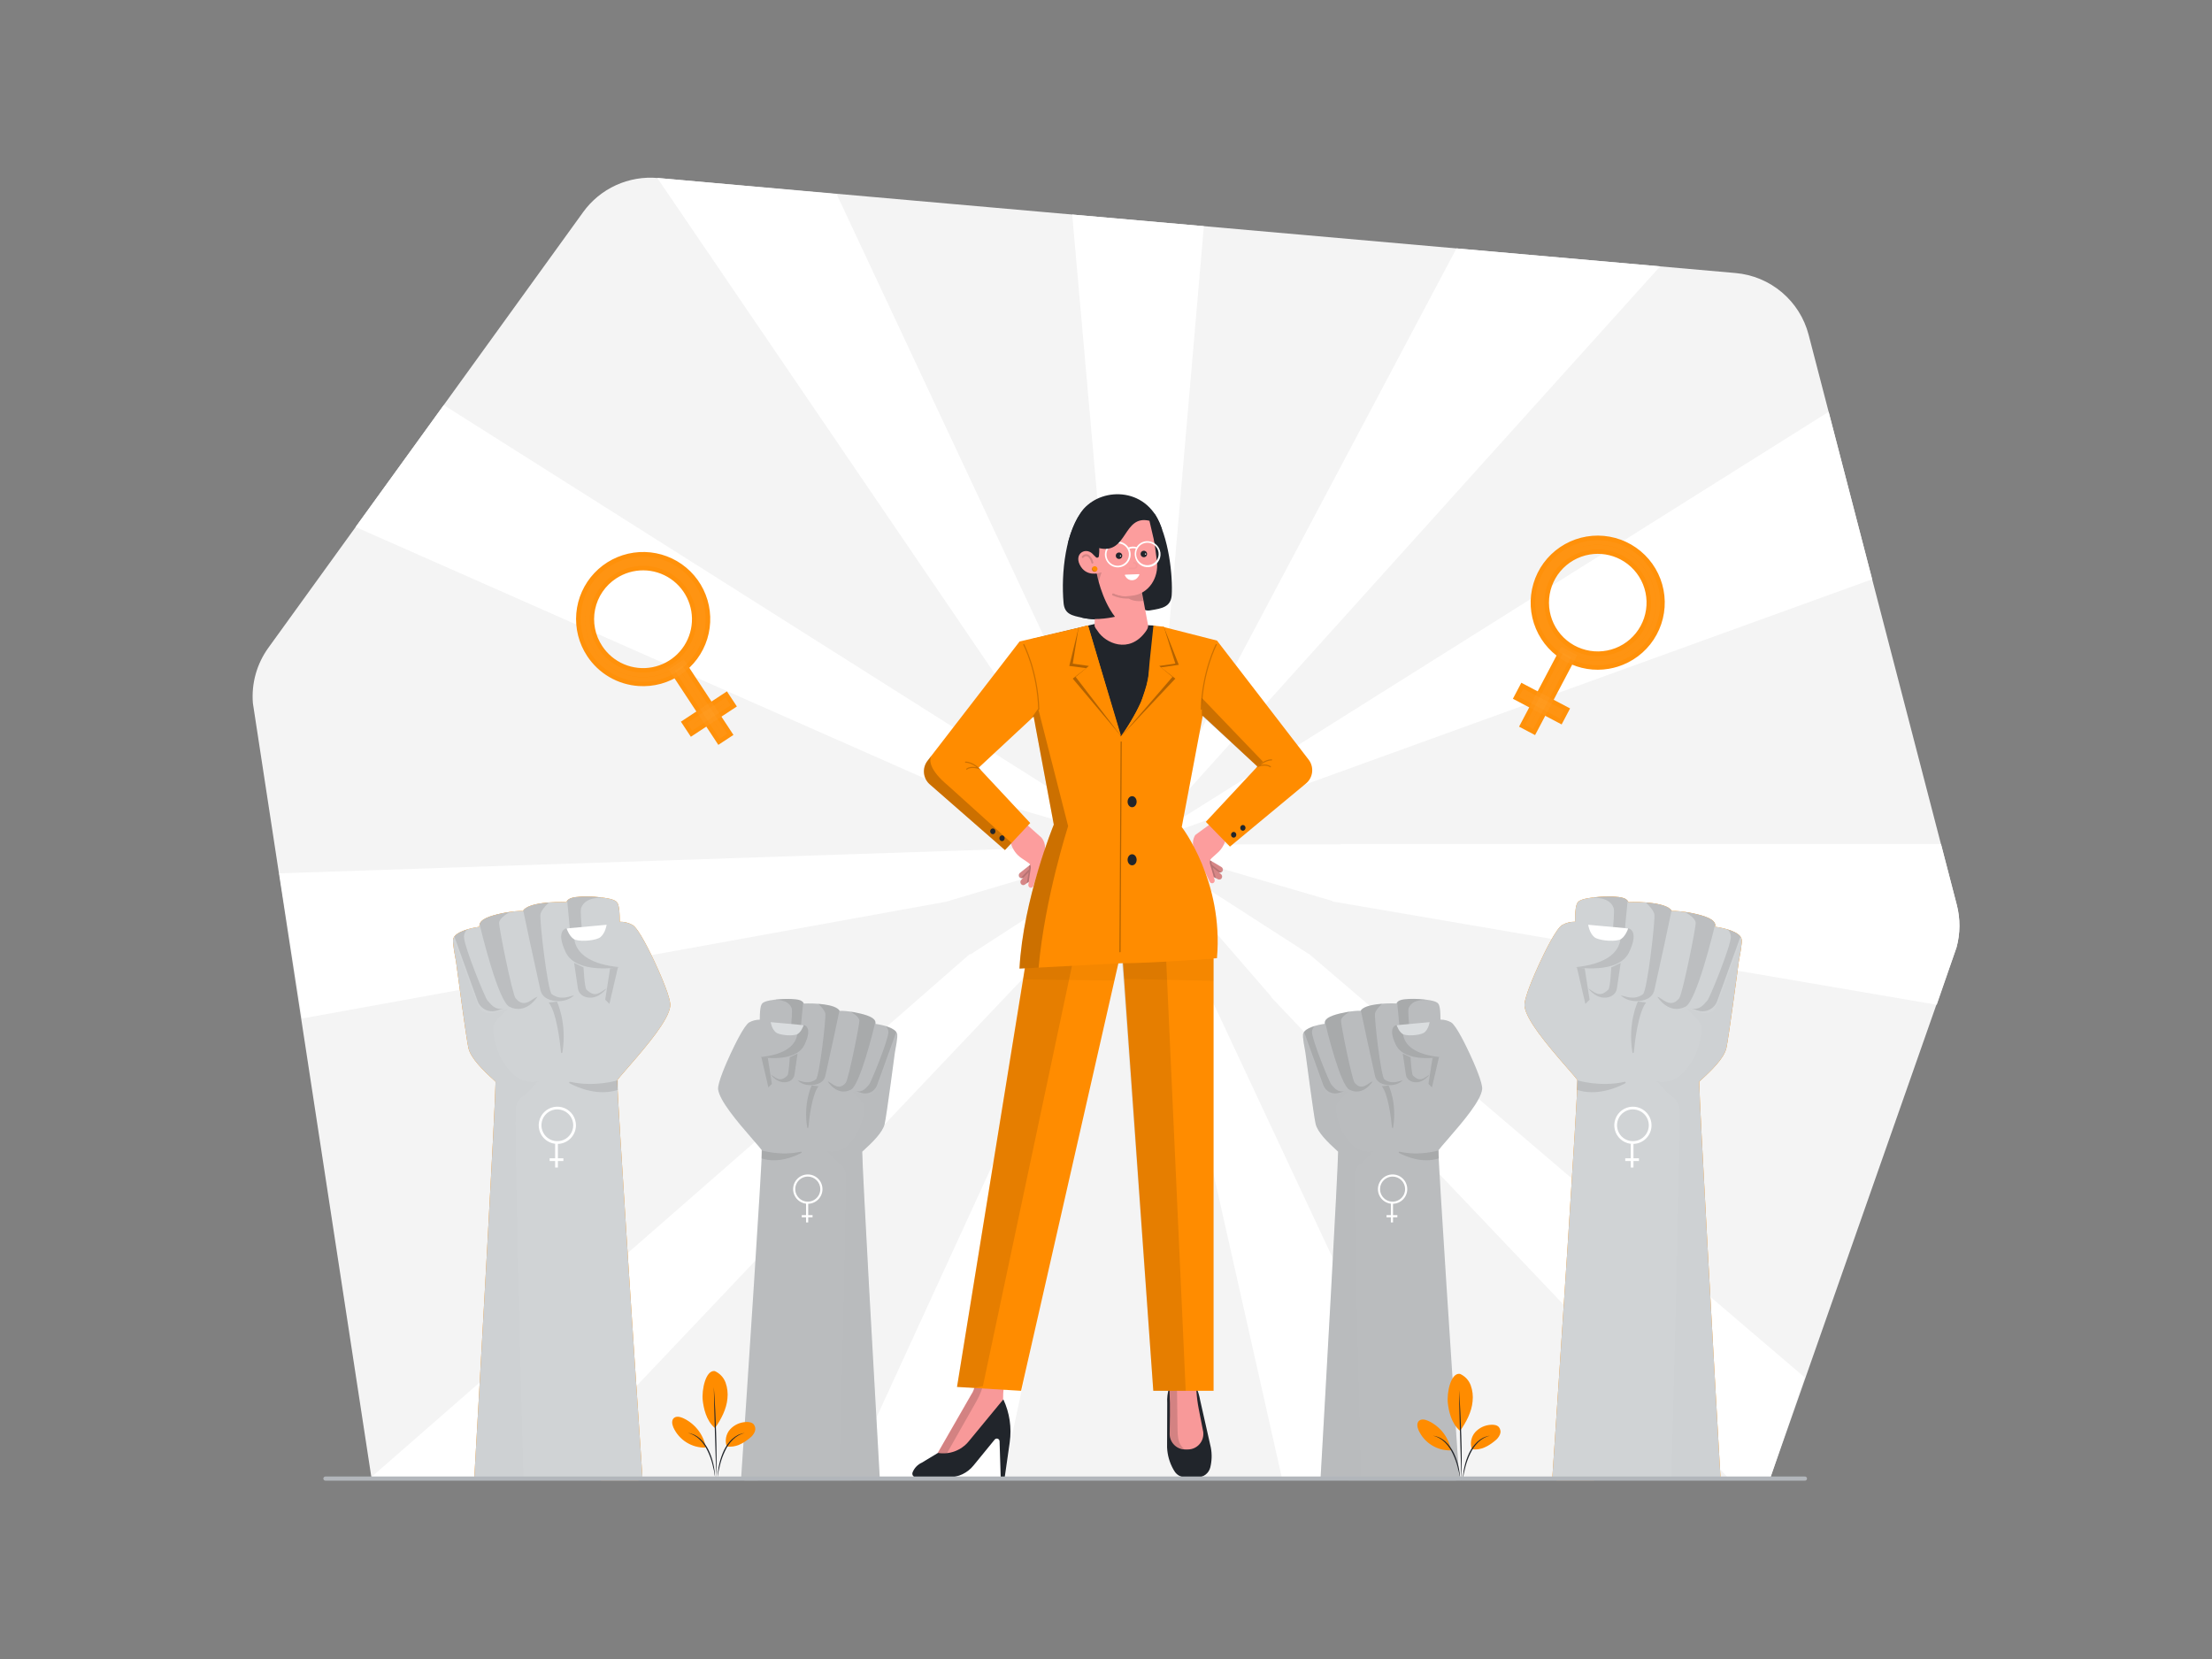 <svg class="gridItem__media" version="1.1" id="Layer_1" xmlns="http://www.w3.org/2000/svg" xmlns:xlink="http://www.w3.org/1999/xlink" x="0px" y="0px" width="1600" height="1200" viewBox="0 0 1600 1200" style="enable-background:new 0 0 1600 1200;" xml:space="preserve" fill="none">
<rect x="0" y="0" width="1600" height="1200" fill="#808080" stroke="none"/>
<path d="M268.558 1068.1L182.918 508.601C181.767 494.363 185.727 480.182 194.088 468.601L421.828 153.401C427.913 144.974 436.083 138.273 445.537 133.954C454.991 129.634 465.405 127.845 475.758 128.761L1255.42 197.501C1267.76 198.586 1279.46 203.466 1288.92 211.469C1298.38 219.473 1305.13 230.208 1308.24 242.201L1415.36 654.481C1417.99 664.618 1417.92 675.268 1415.16 685.371L1280.34 1069.5L268.558 1068.1Z" fill="#F4F4F4"/>
<path d="M803.681 466.309L824.081 609.309L844.291 466.309L844.611 466.359L870.791 163.589L775.551 155.189L803.091 466.419L803.681 466.309Z" fill="white"/>
<path d="M824.882 611.22L824.682 611.1L824.672 611.13L824.882 611.22Z" fill="white"/>
<path d="M824.999 610.509L824.979 610.549H824.989H824.969L824.859 610.769L825.749 610.509H825.119L1354.18 418.999L1322.71 297.869L825.049 610.509H824.999Z" fill="white"/>
<path d="M969.701 610.76L824.781 610.91V611.02L963.901 651.74L963.811 652.05L1400.91 726.77L1415.21 685.34C1417.97 675.237 1418.04 664.587 1415.41 654.45L1403.99 610.51H969.701V610.76Z" fill="white"/>
<path d="M684.369 569.92L822.999 610.51H822.459L823.799 610.9H823.859H823.959L824.039 610.82L824.149 610.9H823.999L824.099 610.98H824.179H824.239H824.319V610.93L824.229 610.99H824.349V610.89H824.289V610.76H824.349V610.54L824.489 609.75L824.219 610.34V610.54L824.049 610.66L823.989 610.54H823.869V610.34L823.639 609.84L823.729 610.48L823.779 610.54L823.489 610.35L823.629 610.52H823.149L320.999 293L257.219 381.2L684.369 569.92ZM824.239 610.92H824.319H824.239ZM824.329 610.81V610.86V610.81ZM824.039 610.81H824.099H824.029H824.039ZM824.039 610.81V610.9H823.969L823.519 610.61L824.039 610.81Z" fill="white"/>
<path d="M728.61 500.62L823.73 610.38L763.39 478.18H763.44L605.14 140.38L475.76 128.73H475.41L728.59 500.641L728.61 500.62Z" fill="white"/>
<path d="M946.52 689.941L824.68 611.471L919.68 721.081L919.44 721.281L1250.51 1069.42L1280.32 1069.5L1305.32 996.251L946.61 689.811L946.52 689.941Z" fill="white"/>
<path d="M823.48 611.529L701.93 690.379L701.65 689.939L269 1068.1L398 1068.32L747.18 700.119L823.48 611.529Z" fill="white"/>
<path d="M684.45 652.18L823.75 610.91L202 631.7L218.57 736.7L684.46 652.2L684.45 652.18Z" fill="white"/>
<path d="M614.109 1068.6L725.459 1068.74L823.689 612.01L614.109 1068.6Z" fill="white"/>
<path d="M927.221 1069.01L1038.51 1069.15L824.461 611.99L927.221 1069.01Z" fill="white"/>
<path d="M1200.84 192.66L1053.51 179.67L825.922 608.76L1200.84 192.66Z" fill="white"/>
<path d="M824.861 610.77L824.971 610.55H824.981L825.001 610.51L825.921 608.76L824.391 610.46L824.401 610.5L824.411 610.72L824.431 610.91V610.93L824.441 611.03L824.471 611.5L824.671 611.13L824.681 611.1L824.731 611.02L824.781 610.91L824.861 610.77Z" fill="white"/>
<path d="M454.442 771.891C451.022 775.821 447.492 779.891 446.512 781.331C446.432 794.211 459.512 991.331 464.622 1067.44C464.652 1067.87 464.594 1068.29 464.451 1068.7C464.308 1069.1 464.084 1069.47 463.792 1069.78C463.5 1070.09 463.147 1070.34 462.754 1070.51C462.362 1070.68 461.939 1070.76 461.512 1070.76L346.272 1070.68C345.847 1070.68 345.427 1070.6 345.037 1070.43C344.646 1070.26 344.295 1070.02 344.003 1069.71C343.711 1069.4 343.486 1069.04 343.342 1068.64C343.197 1068.24 343.136 1067.81 343.162 1067.39C347.462 992.241 358.342 798.981 358.462 782.461L357.462 781.461C349.232 774.011 340.592 765.461 338.862 758.211C337.212 751.351 330.342 698.961 329.862 695.631C327.112 681.271 327.632 679.691 327.912 678.841C329.592 673.781 340.702 671.221 346.682 670.401C346.652 669.529 346.816 668.662 347.162 667.861C348.062 665.911 350.252 664.411 354.242 662.971C360.242 660.811 371.942 658.621 378.242 658.971L378.372 658.721C381.692 652.941 401.542 652.061 409.562 652.551C409.951 651.815 410.489 651.169 411.141 650.652C411.794 650.136 412.546 649.761 413.352 649.551C419.482 647.441 440.962 648.551 445.402 651.811C446.962 652.961 448.262 654.941 448.282 666.711C451.531 666.663 454.736 667.474 457.572 669.061C461.972 671.601 470.572 689.351 474.032 696.861C477.492 704.371 485.542 722.441 484.802 727.861C483.492 737.821 469.082 755.071 454.442 771.891Z" class="change-color-in-svg" fill="#4D61FC" style="fill: rgb(255, 140, 0);"/>
<path d="M454.442 771.891C451.022 775.821 447.492 779.891 446.512 781.331C446.432 794.211 459.512 991.331 464.622 1067.44C464.652 1067.87 464.594 1068.29 464.451 1068.7C464.308 1069.1 464.084 1069.47 463.792 1069.78C463.5 1070.09 463.147 1070.34 462.754 1070.51C462.362 1070.68 461.939 1070.76 461.512 1070.76L346.272 1070.68C345.847 1070.68 345.427 1070.6 345.037 1070.43C344.646 1070.26 344.295 1070.02 344.003 1069.71C343.711 1069.4 343.486 1069.04 343.342 1068.64C343.197 1068.24 343.136 1067.81 343.162 1067.39C347.462 992.241 358.342 798.981 358.462 782.461L357.462 781.461C349.232 774.011 340.592 765.461 338.862 758.211C337.212 751.351 330.342 698.961 329.862 695.631C327.112 681.271 327.632 679.691 327.912 678.841C329.592 673.781 340.702 671.221 346.682 670.401C346.652 669.529 346.816 668.662 347.162 667.861C348.062 665.911 350.252 664.411 354.242 662.971C360.242 660.811 371.942 658.621 378.242 658.971L378.372 658.721C381.692 652.941 401.542 652.061 409.562 652.551C409.951 651.815 410.489 651.169 411.141 650.652C411.794 650.136 412.546 649.761 413.352 649.551C419.482 647.441 440.962 648.551 445.402 651.811C446.962 652.961 448.262 654.941 448.282 666.711C451.531 666.663 454.736 667.474 457.572 669.061C461.972 671.601 470.572 689.351 474.032 696.861C477.492 704.371 485.542 722.441 484.802 727.861C483.492 737.821 469.082 755.071 454.442 771.891Z" fill="#DADDDF"/>
<path opacity="0.05" d="M454.442 771.891C451.022 775.821 447.492 779.891 446.512 781.331C446.432 794.211 459.512 991.331 464.622 1067.44C464.652 1067.87 464.594 1068.29 464.451 1068.7C464.308 1069.1 464.084 1069.47 463.792 1069.78C463.5 1070.09 463.147 1070.34 462.754 1070.51C462.362 1070.68 461.939 1070.76 461.512 1070.76L346.272 1070.68C345.847 1070.68 345.427 1070.6 345.037 1070.43C344.646 1070.26 344.295 1070.02 344.003 1069.71C343.711 1069.4 343.486 1069.04 343.342 1068.64C343.197 1068.24 343.136 1067.81 343.162 1067.39C347.462 992.241 358.342 798.981 358.462 782.461L357.462 781.461C349.232 774.011 340.592 765.461 338.862 758.211C337.212 751.351 330.342 698.961 329.862 695.631C327.112 681.271 327.632 679.691 327.912 678.841C329.592 673.781 340.702 671.221 346.682 670.401C346.652 669.529 346.816 668.662 347.162 667.861C348.062 665.911 350.252 664.411 354.242 662.971C360.242 660.811 371.942 658.621 378.242 658.971L378.372 658.721C381.692 652.941 401.542 652.061 409.562 652.551C409.951 651.815 410.489 651.169 411.141 650.652C411.794 650.136 412.546 649.761 413.352 649.551C419.482 647.441 440.962 648.551 445.402 651.811C446.962 652.961 448.262 654.941 448.282 666.711C451.531 666.663 454.736 667.474 457.572 669.061C461.972 671.601 470.572 689.351 474.032 696.861C477.492 704.371 485.542 722.441 484.802 727.861C483.492 737.821 469.082 755.071 454.442 771.891Z" fill="black"/>
<path opacity="0.1" d="M368.421 728.17C360.421 724.08 348.241 674.42 346.941 668.48C347.004 668.286 347.077 668.096 347.161 667.91C348.061 665.96 350.251 664.461 354.241 663.021C358.828 661.508 363.54 660.407 368.321 659.73L368.661 659.86C368.661 659.86 361.301 663.571 361.021 667.451C360.771 670.721 370.581 719.12 372.941 722.06C379.521 730.24 385.581 721.39 388.711 721.06C388.711 721.05 380.541 734.33 368.421 728.17Z" fill="black"/>
<path opacity="0.1" d="M415.28 720C412.212 722.687 408.268 724.159 404.19 724.14C398.06 724.19 392.19 721.969 390.87 715.979C387.09 699.209 379.16 662.29 378.5 658.7C381.56 654.61 390.02 653.33 397.15 652.77C397.15 652.77 391.84 657.5 390.94 661.09C390.04 664.68 396.09 716.95 399.15 719.15C406.08 724.11 412.77 720.14 415.28 720Z" fill="black"/>
<path opacity="0.1" d="M422.091 699.74C422.091 699.74 422.791 714.38 424.171 715.74C430.611 722.06 433.671 717.97 438.781 714.91C438.781 714.91 433.671 722.06 426.351 721.64C422.261 721.41 418.621 719.11 418.021 715.06L415.281 696.51L422.091 699.74Z" fill="black"/>
<path opacity="0.1" d="M416.099 671.47C416.099 671.47 407.099 695.47 447.979 699.59C447.979 699.59 416.979 705.06 409.209 688.8C401.439 672.54 409.849 671.43 409.849 671.43L416.099 671.47Z" fill="black"/>
<path opacity="0.1" d="M420.39 656.671C419.5 659.051 420.96 671.461 420.75 671.161C420.54 670.861 412.1 673.361 412.21 673.021C412.32 672.681 410.68 655.831 410.27 651.531C411.11 650.611 412.185 649.937 413.38 649.581C417.05 648.321 426.25 648.201 433.98 649.021L434.69 649.521C434.69 649.521 423.45 648.501 420.39 656.671Z" fill="black"/>
<path opacity="0.1" d="M338.002 672.32C337.276 672.955 336.689 673.733 336.277 674.606C335.866 675.478 335.639 676.426 335.612 677.39C335.382 683.97 351.112 722.48 352.692 723.82C354.272 725.16 357.692 731.58 365.232 729.22L359.232 731.01C356.488 731.827 353.537 731.564 350.98 730.276C348.424 728.988 346.457 726.771 345.482 724.08L328.672 677.52C330.342 675.2 334.062 673.5 338.002 672.32Z" fill="black"/>
<path d="M409.852 671.56C409.852 671.56 412.192 678.66 416.362 679.84C421.682 681.34 431.612 680.06 434.252 677.91C437.952 674.91 438.782 668.91 438.782 668.91L409.852 671.56Z" fill="white"/>
<g opacity="0.1">
<path opacity="0.2" d="M392 781.821L392.41 781.711L392 781.821Z" fill="black"/>
<path opacity="0.1" d="M327.88 679C330.16 685.27 344.33 724.22 346.12 728C350.63 737.63 361.95 730.25 367.28 729.87C367.28 729.87 357.28 738.41 356.75 742.38C355.75 750.2 360.88 763.91 364.09 768.3C367.17 772.51 373 783.38 386.72 782.6C387.47 782.38 388.22 782.15 388.96 781.88L388.54 782.43C389.711 782.282 390.873 782.065 392.02 781.78C391.07 782.04 389.79 782.37 388.31 782.72C386.71 784.72 382.31 790.11 377.91 793.17C376.374 794.249 375.12 795.68 374.25 797.343C373.38 799.006 372.921 800.853 372.91 802.73C372.34 845.94 378.49 1066.09 378.62 1070.67H364.9L345.47 1070.54C344.911 1070.39 344.403 1070.09 344 1069.68C343.71 1069.37 343.486 1069.01 343.341 1068.61C343.197 1068.21 343.135 1067.78 343.16 1067.36C347.46 992.21 358.34 798.95 358.46 782.43L357.46 781.43C349.23 773.98 340.59 765.43 338.86 758.18C337.21 751.32 330.34 698.93 329.86 695.6C327.21 681.86 327.6 679.88 327.88 679Z" fill="black"/>
<path opacity="0.2" d="M392.43 781.71C392.89 781.6 393.35 781.47 393.82 781.33C393.82 781.33 393.31 781.48 392.43 781.71Z" fill="black"/>
</g>
<path opacity="0.1" d="M402.85 724.48C402.85 724.48 410.32 739.711 406.79 761.271C406.767 761.386 406.704 761.49 406.613 761.565C406.522 761.639 406.408 761.68 406.29 761.68C406.172 761.68 406.058 761.639 405.967 761.565C405.876 761.49 405.813 761.386 405.79 761.271C404.99 752.811 402.52 732.38 396.91 725.16L402.85 724.48Z" fill="black"/>
<path opacity="0.1" d="M441.292 700.48L437.762 723.09L440.822 726.15L446.952 699.75L441.292 700.48Z" fill="black"/>
<path opacity="0.1" d="M446.999 781.33C446.999 781.33 430.339 786.59 412.459 782.49C412.316 782.446 412.161 782.458 412.027 782.523C411.892 782.589 411.788 782.704 411.734 782.843C411.681 782.983 411.682 783.138 411.739 783.277C411.796 783.416 411.903 783.528 412.039 783.59C418.659 787.08 432.829 792.91 447.039 788.32L446.999 781.33Z" fill="black"/>
<path d="M1133.12 771.891C1136.54 775.821 1140.12 779.891 1141.05 781.331C1141.13 794.211 1128.05 991.331 1122.94 1067.44C1122.91 1067.87 1122.97 1068.29 1123.11 1068.7C1123.25 1069.1 1123.48 1069.47 1123.77 1069.78C1124.06 1070.09 1124.42 1070.34 1124.81 1070.51C1125.2 1070.68 1125.62 1070.76 1126.05 1070.76L1241.29 1070.68C1241.72 1070.68 1242.14 1070.6 1242.53 1070.43C1242.92 1070.26 1243.27 1070.02 1243.56 1069.71C1243.85 1069.4 1244.08 1069.04 1244.22 1068.64C1244.37 1068.24 1244.43 1067.81 1244.4 1067.39C1240.1 992.241 1229.22 798.981 1229.1 782.461L1230.1 781.461C1238.33 774.011 1246.97 765.461 1248.7 758.211C1250.35 751.351 1257.22 698.961 1257.7 695.631C1260.45 681.271 1259.93 679.691 1259.64 678.841C1257.97 673.781 1246.86 671.221 1240.88 670.401C1240.91 669.529 1240.75 668.662 1240.4 667.861C1239.49 665.911 1237.31 664.411 1233.31 662.971C1227.31 660.811 1215.62 658.621 1209.31 658.971L1209.18 658.721C1205.86 652.941 1186.01 652.061 1177.99 652.551C1177.6 651.815 1177.06 651.169 1176.41 650.652C1175.76 650.136 1175.01 649.761 1174.2 649.551C1168.07 647.441 1146.58 648.551 1142.14 651.811C1140.59 652.961 1139.29 654.941 1139.27 666.711C1136.02 666.663 1132.82 667.474 1129.98 669.061C1125.58 671.601 1116.98 689.351 1113.52 696.861C1110.06 704.371 1102.01 722.441 1102.75 727.861C1104.07 737.821 1118.48 755.071 1133.12 771.891Z" class="change-color-in-svg" fill="#4D61FC" style="fill: rgb(255, 140, 0);"/>
<path d="M1133.12 771.891C1136.54 775.821 1140.12 779.891 1141.05 781.331C1141.13 794.211 1128.05 991.331 1122.94 1067.44C1122.91 1067.87 1122.97 1068.29 1123.11 1068.7C1123.25 1069.1 1123.48 1069.47 1123.77 1069.78C1124.06 1070.09 1124.42 1070.34 1124.81 1070.51C1125.2 1070.68 1125.62 1070.76 1126.05 1070.76L1241.29 1070.68C1241.72 1070.68 1242.14 1070.6 1242.53 1070.43C1242.92 1070.26 1243.27 1070.02 1243.56 1069.71C1243.85 1069.4 1244.08 1069.04 1244.22 1068.64C1244.37 1068.24 1244.43 1067.81 1244.4 1067.39C1240.1 992.241 1229.22 798.981 1229.1 782.461L1230.1 781.461C1238.33 774.011 1246.97 765.461 1248.7 758.211C1250.35 751.351 1257.22 698.961 1257.7 695.631C1260.45 681.271 1259.93 679.691 1259.64 678.841C1257.97 673.781 1246.86 671.221 1240.88 670.401C1240.91 669.529 1240.75 668.662 1240.4 667.861C1239.49 665.911 1237.31 664.411 1233.31 662.971C1227.31 660.811 1215.62 658.621 1209.31 658.971L1209.18 658.721C1205.86 652.941 1186.01 652.061 1177.99 652.551C1177.6 651.815 1177.06 651.169 1176.41 650.652C1175.76 650.136 1175.01 649.761 1174.2 649.551C1168.07 647.441 1146.58 648.551 1142.14 651.811C1140.59 652.961 1139.29 654.941 1139.27 666.711C1136.02 666.663 1132.82 667.474 1129.98 669.061C1125.58 671.601 1116.98 689.351 1113.52 696.861C1110.06 704.371 1102.01 722.441 1102.75 727.861C1104.07 737.821 1118.48 755.071 1133.12 771.891Z" fill="#DADDDF"/>
<path opacity="0.05" d="M1133.12 771.891C1136.54 775.821 1140.12 779.891 1141.05 781.331C1141.13 794.211 1128.05 991.331 1122.94 1067.44C1122.91 1067.87 1122.97 1068.29 1123.11 1068.7C1123.25 1069.1 1123.48 1069.47 1123.77 1069.78C1124.06 1070.09 1124.42 1070.34 1124.81 1070.51C1125.2 1070.68 1125.62 1070.76 1126.05 1070.76L1241.29 1070.68C1241.72 1070.68 1242.14 1070.6 1242.53 1070.43C1242.92 1070.26 1243.27 1070.02 1243.56 1069.71C1243.85 1069.4 1244.08 1069.04 1244.22 1068.64C1244.37 1068.24 1244.43 1067.81 1244.4 1067.39C1240.1 992.241 1229.22 798.981 1229.1 782.461L1230.1 781.461C1238.33 774.011 1246.97 765.461 1248.7 758.211C1250.35 751.351 1257.22 698.961 1257.7 695.631C1260.45 681.271 1259.93 679.691 1259.64 678.841C1257.97 673.781 1246.86 671.221 1240.88 670.401C1240.91 669.529 1240.75 668.662 1240.4 667.861C1239.49 665.911 1237.31 664.411 1233.31 662.971C1227.31 660.811 1215.62 658.621 1209.31 658.971L1209.18 658.721C1205.86 652.941 1186.01 652.061 1177.99 652.551C1177.6 651.815 1177.06 651.169 1176.41 650.652C1175.76 650.136 1175.01 649.761 1174.2 649.551C1168.07 647.441 1146.58 648.551 1142.14 651.811C1140.59 652.961 1139.29 654.941 1139.27 666.711C1136.02 666.663 1132.82 667.474 1129.98 669.061C1125.58 671.601 1116.98 689.351 1113.52 696.861C1110.06 704.371 1102.01 722.441 1102.75 727.861C1104.07 737.821 1118.48 755.071 1133.12 771.891Z" fill="black"/>
<path opacity="0.1" d="M1219.13 728.17C1227.13 724.08 1239.31 674.42 1240.62 668.48C1240.56 668.286 1240.49 668.096 1240.4 667.91C1239.49 665.96 1237.31 664.461 1233.31 663.021C1228.73 661.508 1224.02 660.407 1219.24 659.73L1218.89 659.86C1218.89 659.86 1226.26 663.571 1226.54 667.451C1226.78 670.721 1216.98 719.12 1214.62 722.06C1208.04 730.24 1201.98 721.39 1198.85 721.06C1198.85 721.05 1207 734.33 1219.13 728.17Z" fill="black"/>
<path opacity="0.1" d="M1172.28 720C1175.35 722.687 1179.29 724.159 1183.37 724.14C1189.5 724.19 1195.37 721.969 1196.69 715.979C1200.47 699.209 1208.4 662.29 1209.06 658.7C1206 654.61 1197.54 653.33 1190.41 652.77C1190.41 652.77 1195.72 657.5 1196.62 661.09C1197.52 664.68 1191.47 716.95 1188.41 719.15C1181.48 724.11 1174.79 720.14 1172.28 720Z" fill="black"/>
<path opacity="0.1" d="M1165.47 699.74C1165.47 699.74 1164.77 714.38 1163.38 715.74C1156.95 722.06 1153.89 717.97 1148.78 714.91C1148.78 714.91 1153.89 722.06 1161.21 721.64C1165.3 721.41 1168.94 719.11 1169.54 715.06L1172.28 696.51L1165.47 699.74Z" fill="black"/>
<path opacity="0.1" d="M1171.46 671.47C1171.46 671.47 1180.46 695.47 1139.58 699.59C1139.58 699.59 1170.58 705.06 1178.35 688.8C1186.12 672.54 1177.71 671.43 1177.71 671.43L1171.46 671.47Z" fill="black"/>
<path opacity="0.1" d="M1167.17 656.671C1168.06 659.051 1166.59 671.461 1166.81 671.161C1167.03 670.861 1175.46 673.361 1175.34 673.021C1175.22 672.681 1176.88 655.831 1177.34 651.531C1176.5 650.611 1175.43 649.937 1174.23 649.581C1170.56 648.321 1161.36 648.201 1153.63 649.021L1152.92 649.521C1152.92 649.521 1164.1 648.501 1167.17 656.671Z" fill="black"/>
<path opacity="0.1" d="M1249.58 672.32C1250.31 672.955 1250.89 673.733 1251.31 674.606C1251.72 675.478 1251.94 676.426 1251.97 677.39C1252.2 683.97 1236.47 722.48 1234.89 723.82C1233.31 725.16 1229.89 731.58 1222.35 729.22L1228.35 731.01C1231.09 731.827 1234.04 731.564 1236.6 730.275C1239.15 728.987 1241.12 726.771 1242.09 724.08L1258.91 677.52C1257.22 675.2 1253.5 673.5 1249.58 672.32Z" fill="black"/>
<path d="M1177.71 671.56C1177.71 671.56 1175.37 678.66 1171.2 679.84C1165.88 681.34 1155.95 680.06 1153.3 677.91C1149.61 674.91 1148.78 668.91 1148.78 668.91L1177.71 671.56Z" fill="white"/>
<g opacity="0.1">
<path opacity="0.2" d="M1195.53 781.821L1195.13 781.711L1195.53 781.821Z" fill="black"/>
<path opacity="0.1" d="M1259.68 679C1257.4 685.27 1243.23 724.22 1241.44 728C1236.93 737.63 1225.61 730.25 1220.28 729.87C1220.28 729.87 1230.28 738.41 1230.81 742.38C1231.81 750.2 1226.68 763.91 1223.47 768.3C1220.39 772.51 1214.56 783.38 1200.83 782.6C1200.09 782.38 1199.34 782.15 1198.6 781.88L1199.02 782.43C1197.84 782.281 1196.68 782.064 1195.53 781.78C1196.53 782.04 1197.77 782.37 1199.25 782.72C1200.85 784.72 1205.25 790.11 1209.65 793.17C1211.18 794.249 1212.44 795.68 1213.31 797.343C1214.18 799.006 1214.64 800.853 1214.65 802.73C1215.22 845.94 1209.06 1066.09 1208.94 1070.67H1222.65L1242.08 1070.54C1242.64 1070.39 1243.15 1070.09 1243.56 1069.68C1243.85 1069.37 1244.07 1069.01 1244.22 1068.61C1244.36 1068.21 1244.42 1067.78 1244.4 1067.36C1240.1 992.21 1229.22 798.95 1229.1 782.43L1230.1 781.43C1238.33 773.98 1246.97 765.43 1248.7 758.18C1250.35 751.32 1257.22 698.93 1257.7 695.6C1260.35 681.86 1260 679.88 1259.68 679Z" fill="black"/>
<path opacity="0.2" d="M1195.13 781.71C1194.67 781.6 1194.21 781.47 1193.74 781.33C1193.74 781.33 1194.25 781.48 1195.13 781.71Z" fill="black"/>
</g>
<path opacity="0.1" d="M1184.71 724.48C1184.71 724.48 1177.23 739.711 1180.77 761.271C1180.79 761.386 1180.86 761.49 1180.95 761.565C1181.04 761.639 1181.15 761.68 1181.27 761.68C1181.39 761.68 1181.5 761.639 1181.59 761.565C1181.69 761.49 1181.75 761.386 1181.77 761.271C1182.57 752.811 1185.04 732.38 1190.65 725.16L1184.71 724.48Z" fill="black"/>
<path opacity="0.1" d="M1146.27 700.48L1149.8 723.09L1146.73 726.15L1140.61 699.75L1146.27 700.48Z" fill="black"/>
<path opacity="0.1" d="M1140.6 781.33C1140.6 781.33 1157.26 786.59 1175.15 782.49C1175.29 782.446 1175.45 782.458 1175.58 782.523C1175.72 782.589 1175.82 782.704 1175.88 782.843C1175.93 782.983 1175.93 783.138 1175.87 783.277C1175.81 783.416 1175.71 783.528 1175.57 783.59C1168.95 787.08 1154.78 792.91 1140.57 788.32L1140.6 781.33Z" fill="black"/>
<path d="M1047 824.271C1044.18 827.501 1041.27 830.841 1040.46 832.051C1040.39 842.671 1051.17 1005.26 1055.4 1068.05C1055.42 1068.4 1055.37 1068.75 1055.26 1069.09C1055.14 1069.42 1054.95 1069.72 1054.71 1069.98C1054.47 1070.24 1054.18 1070.44 1053.86 1070.58C1053.53 1070.72 1053.18 1070.79 1052.83 1070.79L957.831 1070.73C957.482 1070.73 957.136 1070.66 956.816 1070.52C956.496 1070.38 956.208 1070.17 955.968 1069.92C955.729 1069.66 955.544 1069.36 955.424 1069.04C955.304 1068.71 955.252 1068.36 955.271 1068.01C958.821 1006.01 967.791 846.641 967.891 833.011L967.031 832.231C960.201 826.051 953.071 819.001 951.641 813.001C950.281 807.331 944.641 764.131 944.251 761.381C941.981 749.541 942.421 748.241 942.651 747.531C944.031 743.361 953.191 741.251 958.121 740.581C958.102 739.857 958.238 739.137 958.521 738.471C959.271 736.871 961.071 735.631 964.361 734.471C969.361 732.681 978.961 730.881 984.181 731.151C984.212 731.081 984.249 731.014 984.291 730.951C987.021 726.171 1003.4 725.451 1010.01 725.851C1010.33 725.247 1010.78 724.717 1011.31 724.292C1011.85 723.867 1012.47 723.557 1013.13 723.381C1018.19 721.641 1035.91 722.541 1039.57 725.251C1040.86 726.191 1041.93 727.831 1041.94 737.531C1044.62 737.493 1047.26 738.162 1049.6 739.471C1053.23 741.571 1060.31 756.211 1063.18 762.401C1066.05 768.591 1072.67 783.501 1072.07 787.971C1071 796.171 1059.07 810.401 1047 824.271Z" fill="#DADDDF"/>
<path opacity="0.15" d="M1047 824.271C1044.18 827.501 1041.27 830.841 1040.46 832.051C1040.39 842.671 1051.17 1005.26 1055.4 1068.05C1055.42 1068.4 1055.37 1068.75 1055.26 1069.09C1055.14 1069.42 1054.95 1069.72 1054.71 1069.98C1054.47 1070.24 1054.18 1070.44 1053.86 1070.58C1053.53 1070.72 1053.18 1070.79 1052.83 1070.79L957.831 1070.73C957.482 1070.73 957.136 1070.66 956.816 1070.52C956.496 1070.38 956.208 1070.17 955.968 1069.92C955.729 1069.66 955.544 1069.36 955.424 1069.04C955.304 1068.71 955.252 1068.36 955.271 1068.01C958.821 1006.01 967.791 846.641 967.891 833.011L967.031 832.231C960.201 826.051 953.071 819.001 951.641 813.001C950.281 807.331 944.641 764.131 944.251 761.381C941.981 749.541 942.421 748.241 942.651 747.531C944.031 743.361 953.191 741.251 958.121 740.581C958.102 739.857 958.238 739.137 958.521 738.471C959.271 736.871 961.071 735.631 964.361 734.471C969.361 732.681 978.961 730.881 984.181 731.151C984.212 731.081 984.249 731.014 984.291 730.951C987.021 726.171 1003.4 725.451 1010.01 725.851C1010.33 725.247 1010.78 724.717 1011.31 724.292C1011.85 723.867 1012.47 723.557 1013.13 723.381C1018.19 721.641 1035.91 722.541 1039.57 725.251C1040.86 726.191 1041.93 727.831 1041.94 737.531C1044.62 737.493 1047.26 738.162 1049.6 739.471C1053.23 741.571 1060.31 756.211 1063.18 762.401C1066.05 768.591 1072.67 783.501 1072.07 787.971C1071 796.171 1059.07 810.401 1047 824.271Z" fill="black"/>
<path opacity="0.1" d="M976.06 788.2C969.44 784.84 959.42 743.88 958.34 738.98C958.388 738.815 958.448 738.655 958.52 738.5C959.27 736.9 961.07 735.66 964.36 734.5C968.151 733.245 972.047 732.328 976 731.76L976.29 731.87C976.29 731.87 970.21 734.93 969.98 738.13C969.78 740.83 977.87 780.75 979.81 783.13C985.24 789.89 990.23 782.59 992.81 782.3C992.79 782.33 986.05 793.29 976.06 788.2Z" fill="black"/>
<path opacity="0.1" d="M1014.7 781.489C1012.17 783.703 1008.92 784.916 1005.56 784.899C1000.5 784.899 995.682 783.109 994.562 778.169C991.442 764.339 984.902 733.889 984.352 730.929C986.882 727.559 993.862 726.499 999.742 726.039C999.742 726.039 995.352 729.939 994.612 732.899C993.872 735.859 998.862 778.969 1001.39 780.779C1007.12 784.859 1012.63 781.589 1014.7 781.489Z" fill="black"/>
<path opacity="0.1" d="M1020.32 764.759C1020.32 764.759 1020.89 776.839 1022.04 777.959C1027.34 783.179 1029.87 779.799 1034.04 777.279C1034.04 777.279 1029.83 783.179 1023.79 782.829C1020.42 782.639 1017.42 780.749 1016.92 777.399L1014.66 762.109L1020.32 764.759Z" fill="black"/>
<path opacity="0.1" d="M1015.38 741.45C1015.38 741.45 1007.96 761.26 1041.67 764.64C1041.67 764.64 1016.13 769.15 1009.67 755.74C1003.21 742.33 1010.21 741.41 1010.21 741.41L1015.38 741.45Z" fill="black"/>
<path opacity="0.1" d="M1018.92 729.24C1018.18 731.24 1019.39 741.44 1019.21 741.24C1019.03 741.04 1012.08 743.05 1012.21 742.78C1012.34 742.51 1010.95 728.6 1010.61 725.05C1011.3 724.294 1012.19 723.738 1013.17 723.44C1016.17 722.44 1023.79 722.31 1030.17 722.98L1030.76 723.39C1030.76 723.39 1021.44 722.5 1018.92 729.24Z" fill="black"/>
<path opacity="0.1" d="M951.001 742.15C950.397 742.671 949.907 743.311 949.562 744.03C949.218 744.75 949.027 745.533 949.001 746.33C948.811 751.76 961.781 783.51 963.091 784.62C964.401 785.73 967.201 791.02 973.431 789.07L968.481 790.55C966.219 791.227 963.784 791.011 961.677 789.947C959.57 788.883 957.95 787.052 957.151 784.83L943.281 746.44C944.651 744.52 947.721 743.12 951.001 742.15Z" fill="black"/>
<path d="M1010.23 741.52C1010.23 741.52 1012.15 747.37 1015.59 748.35C1019.98 749.59 1028.17 748.53 1030.35 746.76C1033.4 744.28 1034.08 739.35 1034.08 739.35L1010.23 741.52Z" fill="#DADDDF"/>
<g opacity="0.1">
<path opacity="0.2" d="M995.52 832.461L995.849 832.371L995.52 832.461Z" fill="black"/>
<path opacity="0.1" d="M942.621 747.65C944.501 752.82 956.191 784.94 957.621 788.1C961.331 796.04 970.671 789.96 975.061 789.64C975.061 789.64 966.811 796.69 966.381 799.96C965.541 806.41 969.791 817.71 972.431 821.34C974.971 824.81 979.781 833.78 991.101 833.13C991.721 832.95 992.331 832.76 992.941 832.54L992.601 832.99C993.567 832.87 994.526 832.693 995.471 832.46C994.691 832.67 993.631 832.94 992.411 833.23C989.946 836.472 987.061 839.37 983.831 841.85C982.566 842.74 981.532 843.92 980.815 845.29C980.098 846.661 979.72 848.184 979.711 849.73C979.241 885.37 984.311 1066.94 984.421 1070.73H973.161L957.161 1070.62C956.588 1070.47 956.085 1070.13 955.736 1069.65C955.388 1069.17 955.216 1068.59 955.251 1068C958.801 1006 967.771 846.63 967.871 833L967.011 832.22C960.201 826.05 953.071 819 951.641 813C950.281 807.33 944.641 764.13 944.251 761.38C942.071 750 942.391 748.38 942.621 747.65Z" fill="black"/>
<path opacity="0.2" d="M995.852 832.371L997.012 832.051L995.852 832.371Z" fill="black"/>
</g>
<path opacity="0.1" d="M1004.45 785.16C1004.45 785.16 1010.62 797.73 1007.7 815.51C1007.7 815.622 1007.66 815.728 1007.58 815.807C1007.5 815.886 1007.39 815.93 1007.28 815.93C1007.17 815.93 1007.06 815.886 1006.98 815.807C1006.91 815.728 1006.86 815.622 1006.86 815.51C1006.2 808.51 1004.16 791.69 999.531 785.73L1004.45 785.16Z" fill="black"/>
<path opacity="0.1" d="M1036.16 765.37L1033.24 784.02L1035.77 786.549L1040.83 764.77L1036.16 765.37Z" fill="black"/>
<path opacity="0.1" d="M1040.83 832.051C1040.83 832.051 1027.09 836.391 1012.33 833.051C1012.21 833.024 1012.09 833.041 1011.99 833.097C1011.88 833.153 1011.8 833.246 1011.76 833.357C1011.72 833.468 1011.72 833.591 1011.76 833.702C1011.8 833.813 1011.89 833.905 1011.99 833.961C1017.45 836.831 1029.14 841.651 1040.83 837.861V832.051Z" fill="black"/>
<path d="M544.558 824.269C547.378 827.499 550.288 830.839 551.098 832.049C551.168 842.669 540.388 1005.26 536.158 1068.05C536.134 1068.4 536.182 1068.75 536.301 1069.09C536.42 1069.42 536.606 1069.72 536.848 1069.98C537.09 1070.24 537.381 1070.44 537.705 1070.58C538.028 1070.72 538.376 1070.79 538.728 1070.79L633.728 1070.73C634.078 1070.73 634.425 1070.66 634.746 1070.52C635.067 1070.38 635.357 1070.18 635.597 1069.92C635.838 1069.67 636.024 1069.37 636.145 1069.04C636.265 1068.71 636.317 1068.36 636.298 1068.01C632.748 1006.01 623.778 846.639 623.678 833.009L624.538 832.229C631.318 826.079 638.448 818.999 639.878 813.059C641.238 807.389 646.878 764.189 647.268 761.439C649.528 749.599 649.098 748.299 648.868 747.589C647.488 743.419 638.328 741.309 633.398 740.639C633.418 739.915 633.281 739.196 632.998 738.529C632.248 736.929 630.448 735.689 627.158 734.529C622.158 732.739 612.558 730.939 607.338 731.209C607.307 731.14 607.27 731.073 607.228 731.009C604.498 726.229 588.118 725.509 581.508 725.909C581.185 725.306 580.741 724.775 580.205 724.351C579.668 723.926 579.05 723.615 578.388 723.439C573.328 721.699 555.608 722.599 551.948 725.309C550.658 726.249 549.588 727.889 549.568 737.589C546.889 737.554 544.248 738.223 541.908 739.529C538.278 741.629 531.208 756.269 528.338 762.459C525.468 768.649 518.848 783.559 519.448 788.029C520.598 796.169 532.488 810.399 544.558 824.269Z" fill="#DADDDF"/>
<path opacity="0.15" d="M544.558 824.269C547.378 827.499 550.288 830.839 551.098 832.049C551.168 842.669 540.388 1005.26 536.158 1068.05C536.134 1068.4 536.182 1068.75 536.301 1069.09C536.42 1069.42 536.606 1069.72 536.848 1069.98C537.09 1070.24 537.381 1070.44 537.705 1070.58C538.028 1070.72 538.376 1070.79 538.728 1070.79L633.728 1070.73C634.078 1070.73 634.425 1070.66 634.746 1070.52C635.067 1070.38 635.357 1070.18 635.597 1069.92C635.838 1069.67 636.024 1069.37 636.145 1069.04C636.265 1068.71 636.317 1068.36 636.298 1068.01C632.748 1006.01 623.778 846.639 623.678 833.009L624.538 832.229C631.318 826.079 638.448 818.999 639.878 813.059C641.238 807.389 646.878 764.189 647.268 761.439C649.528 749.599 649.098 748.299 648.868 747.589C647.488 743.419 638.328 741.309 633.398 740.639C633.418 739.915 633.281 739.196 632.998 738.529C632.248 736.929 630.448 735.689 627.158 734.529C622.158 732.739 612.558 730.939 607.338 731.209C607.307 731.14 607.27 731.073 607.228 731.009C604.498 726.229 588.118 725.509 581.508 725.909C581.185 725.306 580.741 724.775 580.205 724.351C579.668 723.926 579.05 723.615 578.388 723.439C573.328 721.699 555.608 722.599 551.948 725.309C550.658 726.249 549.588 727.889 549.568 737.589C546.889 737.554 544.248 738.223 541.908 739.529C538.278 741.629 531.208 756.269 528.338 762.459C525.468 768.649 518.848 783.559 519.448 788.029C520.598 796.169 532.488 810.399 544.558 824.269Z" fill="black"/>
<path opacity="0.1" d="M615.501 788.199C622.121 784.839 632.141 743.879 633.221 738.979C633.161 738.809 633.111 738.649 633.041 738.499C632.291 736.899 630.491 735.659 627.201 734.499C623.419 733.253 619.534 732.343 615.591 731.779L615.301 731.889C615.301 731.889 621.371 734.949 621.611 738.149C621.811 740.849 613.721 780.769 611.781 783.149C606.351 789.909 601.351 782.609 598.781 782.319C598.771 782.329 605.511 793.289 615.501 788.199Z" fill="black"/>
<path opacity="0.1" d="M576.859 781.489C579.388 783.703 582.639 784.916 585.999 784.899C591.059 784.899 595.879 783.109 596.999 778.169C600.119 764.339 606.659 733.889 607.199 730.929C604.679 727.559 597.699 726.499 591.819 726.039C591.819 726.039 596.199 729.939 596.949 732.899C597.699 735.859 592.699 778.969 590.169 780.779C584.439 784.859 578.929 781.589 576.859 781.489Z" fill="black"/>
<path opacity="0.1" d="M571.24 764.759C571.24 764.759 570.66 776.839 569.52 777.959C564.22 783.179 561.69 779.799 557.52 777.279C557.52 777.279 561.74 783.179 567.78 782.829C571.15 782.639 574.15 780.749 574.65 777.399L576.909 762.109L571.24 764.759Z" fill="black"/>
<path opacity="0.1" d="M576.181 741.45C576.181 741.45 583.601 761.26 549.891 764.64C549.891 764.64 575.431 769.15 581.891 755.74C588.351 742.33 581.361 741.41 581.361 741.41L576.181 741.45Z" fill="black"/>
<path opacity="0.1" d="M572.642 729.24C573.382 731.24 572.172 741.44 572.342 741.24C572.512 741.04 579.482 743.05 579.342 742.78C579.202 742.51 580.652 728.55 581.002 725C580.306 724.246 579.422 723.69 578.442 723.39C575.442 722.39 567.822 722.26 561.442 722.93L560.852 723.34C560.852 723.34 570.112 722.5 572.642 729.24Z" fill="black"/>
<path opacity="0.1" d="M640.61 742.15C641.214 742.671 641.704 743.311 642.049 744.03C642.393 744.75 642.584 745.533 642.61 746.33C642.8 751.76 629.83 783.51 628.52 784.62C627.21 785.73 624.41 791.02 618.18 789.07L623.12 790.55C624.495 790.957 625.946 791.043 627.36 790.8C628.967 790.515 630.47 789.809 631.717 788.756C632.964 787.702 633.91 786.338 634.46 784.8L648.33 746.41C646.91 744.52 643.84 743.12 640.61 742.15Z" fill="black"/>
<path d="M581.329 741.52C581.329 741.52 579.409 747.37 575.969 748.35C571.579 749.59 563.389 748.53 561.209 746.76C558.159 744.28 557.469 739.35 557.469 739.35L581.329 741.52Z" fill="#DADDDF"/>
<g opacity="0.1">
<path opacity="0.2" d="M596 832.461L595.66 832.371L596 832.461Z" fill="black"/>
<path opacity="0.1" d="M648.94 747.65C647.06 752.82 635.37 784.94 633.89 788.1C630.18 796.04 620.89 789.96 616.44 789.64C616.44 789.64 624.7 796.69 625.13 799.96C625.97 806.41 621.72 817.71 619.13 821.34C616.59 824.81 611.78 833.78 600.46 833.13C599.84 832.95 599.22 832.76 598.62 832.54C598.62 832.54 598.74 832.71 598.96 832.99C597.994 832.87 597.035 832.693 596.09 832.46C596.87 832.67 597.93 832.94 599.15 833.23C601.615 836.472 604.5 839.37 607.73 841.85C608.995 842.74 610.029 843.92 610.746 845.29C611.463 846.661 611.841 848.184 611.85 849.73C612.32 885.37 607.25 1066.94 607.14 1070.73H618.4L634.4 1070.62C634.973 1070.47 635.476 1070.13 635.825 1069.65C636.173 1069.17 636.345 1068.59 636.31 1068C632.76 1006 623.79 846.63 623.69 833L624.55 832.22C631.33 826.07 638.46 818.99 639.89 813.05C641.25 807.38 646.89 764.18 647.28 761.43C649.49 750 649.17 748.38 648.94 747.65Z" fill="black"/>
<path opacity="0.2" d="M595.701 832.371C595.331 832.271 594.941 832.171 594.551 832.051L595.701 832.371Z" fill="black"/>
</g>
<path opacity="0.1" d="M587.109 785.16C587.109 785.16 580.939 797.73 583.859 815.51C583.859 815.622 583.903 815.728 583.982 815.807C584.061 815.886 584.168 815.93 584.279 815.93C584.39 815.93 584.497 815.886 584.576 815.807C584.655 815.728 584.699 815.622 584.699 815.51C585.359 808.51 587.399 791.69 592.029 785.73L587.109 785.16Z" fill="black"/>
<path opacity="0.1" d="M555.401 765.37L558.32 784.02L555.79 786.549L550.73 764.77L555.401 765.37Z" fill="black"/>
<path opacity="0.1" d="M550.73 832.051C550.73 832.051 564.47 836.391 579.23 833.051C579.346 833.024 579.468 833.041 579.572 833.097C579.677 833.153 579.757 833.246 579.799 833.357C579.841 833.468 579.84 833.591 579.798 833.702C579.756 833.813 579.675 833.905 579.57 833.961C574.11 836.831 562.42 841.651 550.73 837.861V832.051Z" fill="black"/>
<path d="M1056 993.74C1057.79 994.528 1059.41 995.669 1060.75 997.095C1062.09 998.521 1063.13 1000.2 1063.81 1002.04C1065.14 1005.73 1065.61 1009.68 1065.17 1013.58C1064.55 1021.12 1060.52 1028.83 1056.12 1034.97C1049.62 1029.65 1047.87 1020.07 1047.28 1015.15C1046.36 1007.38 1049.41 992.78 1056 993.74Z" class="change-color-in-svg" fill="#4D61FC" style="fill: rgb(255, 140, 0);"/>
<path d="M1064.66 1048.23C1063.94 1046.17 1063.78 1043.95 1064.19 1041.8C1064.6 1039.65 1065.57 1037.65 1067 1036C1068.47 1034.38 1070.24 1033.06 1072.22 1032.13C1074.2 1031.2 1076.35 1030.67 1078.53 1030.58C1080.53 1030.45 1082.78 1030.74 1084.15 1032.22C1084.75 1032.95 1085.14 1033.83 1085.28 1034.77C1085.43 1035.7 1085.32 1036.66 1084.97 1037.54C1084.24 1039.29 1083.06 1040.82 1081.56 1041.98C1076.56 1046.13 1071.04 1049.24 1064.64 1048.25" class="change-color-in-svg" fill="#4D61FC" style="fill: rgb(255, 140, 0);"/>
<path d="M1049.46 1048.47C1048.55 1043.94 1046.58 1039.7 1043.71 1036.08C1040.84 1032.47 1037.14 1029.59 1032.94 1027.69C1030.8 1026.75 1028.02 1026.17 1026.33 1027.8C1024.64 1029.43 1025.12 1032.24 1026.04 1034.4C1028.04 1038.88 1031.31 1042.66 1035.46 1045.27C1039.6 1047.89 1044.43 1049.22 1049.33 1049.09" class="change-color-in-svg" fill="#4D61FC" style="fill: rgb(255, 140, 0);"/>
<path d="M1055.34 1005.35C1055.75 1010.86 1056.09 1016.36 1056.34 1021.87C1056.62 1027.38 1056.79 1032.87 1056.99 1038.41C1057.19 1043.95 1057.26 1049.41 1057.29 1054.95C1057.32 1060.49 1057.29 1065.95 1057.12 1071.5L1056.12 1038.43L1055.68 1021.9C1055.52 1016.38 1055.43 1010.87 1055.34 1005.35Z" fill="#21252B"/>
<path d="M1058 1070.61C1058.12 1067.24 1058.57 1063.89 1059.35 1060.61C1060.1 1057.3 1061.21 1054.09 1062.66 1051.03C1064.13 1047.94 1066.17 1045.15 1068.66 1042.81C1069.93 1041.68 1071.34 1040.71 1072.86 1039.93C1074.39 1039.2 1076.02 1038.7 1077.69 1038.44C1074.45 1039.28 1071.5 1040.96 1069.13 1043.32C1066.79 1045.67 1064.88 1048.41 1063.49 1051.43C1062.04 1054.43 1060.88 1057.56 1060.04 1060.78C1059.14 1064.01 1058.46 1067.29 1058 1070.61V1070.61Z" fill="#21252B"/>
<path d="M1056.24 1070.61C1055.78 1067.29 1055.12 1064 1054.24 1060.77C1053.39 1057.55 1052.23 1054.42 1050.78 1051.42C1049.39 1048.4 1047.48 1045.66 1045.14 1043.31C1042.77 1040.95 1039.81 1039.27 1036.58 1038.43C1038.25 1038.69 1039.88 1039.19 1041.41 1039.92C1042.93 1040.69 1044.34 1041.66 1045.61 1042.8C1048.1 1045.14 1050.14 1047.93 1051.61 1051.02C1053.06 1054.08 1054.17 1057.3 1054.93 1060.6C1055.69 1063.89 1056.13 1067.24 1056.24 1070.61Z" fill="#21252B"/>
<path d="M516.999 991.74C518.791 992.528 520.407 993.669 521.749 995.095C523.091 996.521 524.131 998.203 524.809 1000.04C526.138 1003.73 526.604 1007.68 526.169 1011.58C525.549 1019.12 521.519 1026.83 517.169 1032.97C510.669 1027.65 508.919 1018.07 508.329 1013.15C507.409 1005.38 510.459 990.78 517.049 991.74" class="change-color-in-svg" fill="#4D61FC" style="fill: rgb(255, 140, 0);"/>
<path d="M525.661 1046.23C524.942 1044.17 524.78 1041.95 525.19 1039.8C525.601 1037.65 526.571 1035.65 528.001 1034C529.467 1032.38 531.242 1031.06 533.221 1030.13C535.201 1029.2 537.346 1028.67 539.531 1028.58C541.531 1028.45 543.781 1028.74 545.151 1030.22C545.749 1030.95 546.141 1031.83 546.285 1032.77C546.429 1033.7 546.32 1034.66 545.971 1035.54C545.24 1037.29 544.065 1038.82 542.561 1039.98C537.561 1044.13 532.041 1047.24 525.641 1046.25" class="change-color-in-svg" fill="#4D61FC" style="fill: rgb(255, 140, 0);"/>
<path d="M510.458 1046.47C509.553 1041.94 507.582 1037.7 504.71 1034.08C501.837 1030.47 498.144 1027.59 493.938 1025.69C491.798 1024.75 489.018 1024.17 487.328 1025.8C485.638 1027.43 486.118 1030.24 487.038 1032.4C489.035 1036.88 492.313 1040.66 496.458 1043.27C500.603 1045.89 505.429 1047.22 510.328 1047.09" class="change-color-in-svg" fill="#4D61FC" style="fill: rgb(255, 140, 0);"/>
<path d="M516.34 1003.35C516.747 1008.86 517.08 1014.36 517.34 1019.87C517.62 1025.38 517.79 1030.87 517.99 1036.41C518.19 1041.95 518.26 1047.41 518.29 1052.95C518.32 1058.49 518.29 1063.95 518.12 1069.5L517.12 1036.43L516.68 1019.9C516.52 1014.38 516.43 1008.87 516.34 1003.35Z" fill="#21252B"/>
<path d="M519 1068.61C519.115 1065.24 519.567 1061.89 520.35 1058.61C521.099 1055.3 522.209 1052.09 523.66 1049.03C525.131 1045.94 527.166 1043.15 529.66 1040.81C530.932 1039.68 532.343 1038.71 533.86 1037.93C535.39 1037.2 537.017 1036.7 538.69 1036.44C535.455 1037.28 532.501 1038.96 530.13 1041.32C527.786 1043.67 525.877 1046.41 524.49 1049.43C523.036 1052.43 521.881 1055.56 521.04 1058.78C520.144 1062.01 519.462 1065.29 519 1068.61V1068.61Z" fill="#21252B"/>
<path d="M517.238 1068.61C516.784 1065.29 516.116 1062 515.238 1058.77C514.394 1055.55 513.235 1052.42 511.778 1049.42C510.391 1046.4 508.482 1043.66 506.138 1041.31C503.769 1038.95 500.814 1037.27 497.578 1036.43C499.252 1036.69 500.878 1037.19 502.408 1037.92C503.928 1038.69 505.34 1039.66 506.608 1040.8C509.102 1043.14 511.137 1045.93 512.608 1049.02C514.058 1052.08 515.171 1055.3 515.928 1058.6C516.693 1061.89 517.132 1065.24 517.238 1068.61V1068.61Z" fill="#21252B"/>
<path d="M727.318 860.791L705.998 995.141C705.998 1000.28 704.688 1005.7 702.678 1008.43L678.328 1050.8L683.958 1058.55L705.958 1047.55L725.578 1012.12C725.478 1006.12 726.178 1002.46 727.188 994.311L764.308 854.311L727.318 860.791Z" fill="#F89999"/>
<path opacity="0.15" d="M728.999 822.09L706.419 972.09H706.749L705.999 995.33C705.899 999.06 705.189 1004.99 702.679 1008.62L678.359 1051L681.789 1056.74L706.109 1013.87C708.765 1009.3 710.701 1004.34 711.849 999.18L714.469 979.75L715.469 971.42L742.299 822.1L728.999 822.09Z" fill="black"/>
<path d="M666.86 1057.94L678.44 1050.94C682.554 1051.62 686.774 1051.2 690.677 1049.74C694.58 1048.27 698.029 1045.81 700.68 1042.59L725.74 1012.19C730.275 1021.89 731.884 1032.7 730.37 1043.3L726.75 1068.45H723.83L723.02 1042.59C723.028 1042.16 722.9 1041.75 722.655 1041.4C722.409 1041.05 722.059 1040.79 721.655 1040.65C721.251 1040.52 720.814 1040.52 720.409 1040.65C720.003 1040.78 719.65 1041.03 719.4 1041.38L704.11 1060.1C701.969 1062.73 699.27 1064.86 696.207 1066.32C693.144 1067.78 689.794 1068.54 686.4 1068.55H662.54C662.109 1068.55 661.684 1068.45 661.302 1068.25C660.921 1068.04 660.597 1067.75 660.358 1067.39C660.119 1067.03 659.973 1066.62 659.933 1066.19C659.893 1065.76 659.961 1065.33 660.13 1064.93C661.387 1061.82 663.799 1059.31 666.86 1057.94V1057.94Z" fill="#21252B"/>
<path d="M845.72 1003.55C844.54 1007.22 844.055 1011.07 844.29 1014.91L844.18 1046.91C844.415 1052.49 845.964 1057.93 848.7 1062.8L849.36 1063.89C850.156 1065.3 851.312 1066.47 852.709 1067.28C854.106 1068.09 855.693 1068.52 857.31 1068.52H866.46C868.513 1068.5 870.502 1067.81 872.119 1066.54C873.735 1065.27 874.889 1063.51 875.4 1061.52C876.59 1056.79 876.737 1051.86 875.83 1047.07L868.12 1012.89C867.574 1009.7 866.644 1006.59 865.35 1003.62L845.72 1003.55Z" fill="#21252B"/>
<path d="M844.5 989.099C845.855 1000.59 846.446 1012.16 846.27 1023.73L846.05 1037.51C846.148 1040.43 847.374 1043.2 849.469 1045.23C851.565 1047.27 854.368 1048.42 857.29 1048.43H859.17C860.779 1048.43 862.369 1048.09 863.833 1047.42C865.297 1046.75 866.601 1045.78 867.657 1044.57C868.713 1043.35 869.497 1041.93 869.954 1040.39C870.412 1038.84 870.533 1037.22 870.31 1035.63L867.11 1019.31C865.48 1011 864.885 1002.52 865.34 994.059L866.56 811.789L827.75 815.629L844.5 989.099Z" fill="#F89999"/>
<path opacity="0.15" d="M829.289 815.5L841.909 964.67H842.249C842.949 971.99 845.549 999.23 845.829 1003.33V1003.44C846.269 1010.17 846.389 1016.89 846.269 1023.62L846.049 1037.4C846.14 1040.22 847.292 1042.9 849.274 1044.9C851.256 1046.91 853.923 1048.09 856.739 1048.21C851.439 1044.13 851.889 1037.52 851.739 1032.55L850.889 972L850.149 962.81L842.479 814.16L829.289 815.5Z" fill="black"/>
<path d="M742.69 691.631L692.23 1003.21L738.57 1006.01L810.1 691.631H742.69Z" class="change-color-in-svg" fill="#4D61FC" style="fill: rgb(255, 140, 0);"/>
<path d="M746.589 624.369L746.959 631.789L744.908 632.789L743.759 633.279L739.868 634.999C739.606 635.117 739.321 635.178 739.033 635.179C738.745 635.179 738.46 635.119 738.197 635.002C737.933 634.885 737.698 634.714 737.505 634.5C737.312 634.286 737.167 634.033 737.079 633.759L737.029 633.279C736.984 632.927 737.028 632.57 737.158 632.24C737.287 631.91 737.497 631.617 737.769 631.389L744.498 626.049L745.379 625.349L746.589 624.369Z" fill="#FC9D9D"/>
<path d="M747.848 635.3L741.378 639.77C741.142 639.947 740.869 640.069 740.579 640.128C740.289 640.186 739.99 640.18 739.704 640.109C739.417 640.038 739.149 639.905 738.92 639.718C738.691 639.532 738.506 639.297 738.378 639.03C738.17 638.65 738.077 638.217 738.113 637.785C738.148 637.353 738.31 636.941 738.578 636.6L746.238 627.9L747.848 635.3Z" fill="#FC9D9D"/>
<path opacity="0.15" d="M746.882 631.079L746.592 624.369L745.162 625.499L744.272 626.199L737.552 631.549C737.278 631.775 737.066 632.068 736.937 632.398C736.807 632.729 736.764 633.087 736.812 633.439L736.862 633.909C736.954 634.18 737.102 634.43 737.295 634.642C737.488 634.854 737.723 635.023 737.985 635.141C738.247 635.258 738.53 635.32 738.816 635.323C739.103 635.326 739.387 635.271 739.652 635.159L740.002 634.999L738.522 636.729C738.249 637.068 738.084 637.48 738.048 637.913C738.012 638.347 738.108 638.781 738.322 639.159C738.449 639.426 738.634 639.661 738.863 639.847C739.092 640.034 739.36 640.167 739.647 640.238C739.934 640.309 740.233 640.315 740.522 640.256C740.812 640.198 741.085 640.076 741.322 639.899L747.782 635.429L746.882 631.079Z" fill="black"/>
<path d="M753.37 605.91L720.64 576.84L706 585.37L727.17 602C728.946 603.418 730.19 605.395 730.7 607.61L731.18 609.72C732.327 614.285 735.147 618.254 739.08 620.84L743.91 624.13C744.539 624.545 745.031 625.136 745.325 625.83C745.618 626.524 745.7 627.29 745.56 628.03L743.81 640.03C743.776 640.447 743.873 640.864 744.088 641.223C744.304 641.582 744.626 641.864 745.01 642.03C745.464 642.197 745.964 642.187 746.411 642.002C746.858 641.817 747.218 641.469 747.42 641.03L755.42 616.53C755.978 614.728 756.083 612.815 755.725 610.963C755.368 609.111 754.559 607.375 753.37 605.91Z" fill="#FC9D9D"/>
<path opacity="0.15" d="M745.16 625.5L744.27 626.2C744.472 626.894 744.557 627.618 744.52 628.34L744.44 628.71L738.32 635.07C738.918 635.224 739.551 635.152 740.1 634.87L740.43 634.59L744.08 630.8L743.65 633.37L742.73 638.89L744.06 637.89L744.8 632.89L745.51 628.6C745.698 627.555 745.576 626.477 745.16 625.5Z" fill="black"/>
<path d="M875.071 622.179L876.071 622.759L883.451 627.149C883.756 627.336 884.007 627.598 884.182 627.909C884.357 628.221 884.45 628.572 884.451 628.929V629.409C884.408 629.696 884.302 629.971 884.141 630.213C883.981 630.455 883.77 630.66 883.522 630.812C883.275 630.964 882.997 631.061 882.708 631.095C882.42 631.129 882.127 631.1 881.851 631.009L877.771 629.779L876.561 629.439L874.401 628.769L873.781 621.369L875.071 622.179Z" fill="#FC9D9D"/>
<path d="M874.519 624.82L883.279 632.42C883.59 632.722 883.804 633.109 883.897 633.532C883.989 633.955 883.955 634.396 883.799 634.8C883.707 635.078 883.556 635.332 883.355 635.544C883.154 635.757 882.91 635.923 882.638 636.03C882.366 636.138 882.074 636.185 881.782 636.168C881.491 636.15 881.206 636.069 880.949 635.93L873.949 632.36L874.519 624.82Z" fill="#FC9D9D"/>
<path opacity="0.15" d="M874.071 632.48L881.071 636.05C881.328 636.187 881.612 636.266 881.904 636.282C882.195 636.298 882.486 636.25 882.756 636.141C883.027 636.032 883.27 635.866 883.47 635.653C883.669 635.441 883.82 635.187 883.911 634.91C884.068 634.506 884.103 634.065 884.01 633.642C883.918 633.218 883.702 632.831 883.391 632.53L881.691 631L882.061 631.12C882.337 631.194 882.625 631.21 882.908 631.169C883.191 631.127 883.462 631.027 883.705 630.876C883.947 630.725 884.157 630.526 884.319 630.291C884.482 630.056 884.595 629.79 884.651 629.51V629C884.649 628.644 884.556 628.295 884.381 627.985C884.206 627.676 883.954 627.416 883.651 627.23L876.281 622.83L875.281 622.25L873.711 621.33L874.311 628.01L874.071 632.48Z" fill="black"/>
<path d="M863.92 614.75L875.14 638C875.397 638.41 875.8 638.707 876.268 638.832C876.735 638.956 877.233 638.898 877.66 638.67C878.021 638.451 878.304 638.123 878.468 637.733C878.631 637.343 878.667 636.911 878.57 636.5L875.24 624.85C875.001 624.136 874.979 623.368 875.177 622.642C875.374 621.916 875.782 621.264 876.35 620.77L880.7 616.86C884.246 613.749 886.494 609.42 887 604.73L887.19 602.57C887.412 600.319 888.38 598.208 889.94 596.57L919.09 584.5L904.09 575.09L864.55 604C863.573 605.603 863.004 607.422 862.895 609.296C862.785 611.171 863.137 613.043 863.92 614.75V614.75Z" fill="#FC9D9D"/>
<path opacity="0.15" d="M875.37 625.4L876.65 629.56L878.06 634.43L879.51 635.24L877.85 629.89L877.08 627.4L881.21 630.66L881.57 630.9C882.146 631.12 882.783 631.12 883.36 630.9L876.44 625.42L876.32 625.06C876.196 624.349 876.196 623.621 876.32 622.91L875.32 622.33C875.034 623.336 875.051 624.404 875.37 625.4V625.4Z" fill="black"/>
<path d="M810.941 678.05L834.211 1006.01H877.821V658.75L810.941 678.05Z" class="change-color-in-svg" fill="#4D61FC" style="fill: rgb(255, 140, 0);"/>
<path opacity="0.1" d="M857.651 1006.01L843.481 693.429L811.461 693.119L834.211 1006.01H857.651Z" fill="black"/>
<path opacity="0.1" d="M742.41 694.59L692.23 1003.21L704.48 1003.95L710.94 1002.68L775.961 695.93L742.41 694.59Z" fill="black"/>
<g opacity="0.2">
<path opacity="0.2" d="M812.851 708.06L811.801 696.76L877.821 693.42L877.791 709.46L812.851 708.06Z" fill="black"/>
</g>
<g opacity="0.2">
<path opacity="0.2" d="M740.109 708.43L741.589 696.73L810.129 692.59L805.969 709.26L740.109 708.43Z" fill="black"/>
</g>
<path d="M747.02 462.1L794.25 450.76L833.93 452.41L868.53 463.4L848.849 562.1L773.53 568.77L747.02 462.1Z" fill="#21252B"/>
<path d="M787.071 452.41L810.651 532.69C810.651 532.69 828.731 509.69 831.041 487.12C833.351 464.55 841.001 453.36 841.001 453.36L880.281 463.36L946.571 549.49C948.573 552.088 949.473 555.369 949.076 558.624C948.68 561.88 947.018 564.849 944.451 566.89L889.661 612.37L872.201 594.47L909.511 554.47L870.001 517.68L854.801 598.2C854.801 598.2 885.201 637.58 880.251 693.08C880.251 693.08 832.561 696.84 810.981 696.73L737.401 700.6C740.061 650.47 762.231 596.46 762.231 596.46L747.651 518.31L707.881 555.31L745.191 595.31L726.911 614.89L673.001 567.75C670.434 565.704 668.775 562.731 668.38 559.472C667.985 556.213 668.887 552.93 670.891 550.33L737.501 464L787.071 452.41Z" class="change-color-in-svg" fill="#4D61FC" style="fill: rgb(255, 140, 0);"/>
<path d="M827.068 440.76C828.676 441.621 830.545 441.859 832.318 441.43C840.598 440.08 846.858 438.97 847.528 430.58C848.428 417.38 845.628 388.19 835.118 371.52C827.958 375.21 826.838 376.89 826.838 376.89C826.838 376.89 816.218 373.65 815.988 373.54C815.998 373.43 812.528 431.25 827.068 440.76Z" fill="#21252B"/>
<path d="M800.999 432.259L795.069 361.909C791.489 361.349 785.789 366.039 784.069 367.909C770.649 383.239 767.399 414.909 769.299 436.029C769.979 444.189 775.229 445.309 783.299 446.879C791.369 448.449 800.749 449.229 804.219 445.199C805.929 443.099 800.999 432.259 800.999 432.259Z" fill="#21252B"/>
<path d="M793.219 414.43L791.729 452.11C791.659 453.87 793.059 455.01 793.999 456.5C799.419 465.08 816.719 473.36 828.689 456.84C829.749 455.38 830.689 453.84 830.399 452.07L825.299 424.85L793.219 414.43Z" fill="#FC9D9D"/>
<path opacity="0.15" d="M826.889 434.619L825.749 427.779L814.429 431.249L814.539 431.359C811.435 431.228 808.383 430.519 805.539 429.269C805.344 429.183 805.123 429.178 804.924 429.255C804.725 429.332 804.565 429.484 804.479 429.679C804.393 429.874 804.387 430.095 804.464 430.294C804.541 430.493 804.694 430.653 804.889 430.739C808.115 432.175 811.598 432.944 815.129 432.999C815.579 432.999 816.029 432.999 816.489 432.999C820.999 435.689 826.889 434.619 826.889 434.619Z" fill="black"/>
<path d="M818.651 430.9L817.061 431.1C805.261 432.56 794.061 423.41 792.581 411.61L788.741 381.76C788.511 379.88 789.032 377.986 790.191 376.488C791.35 374.99 793.053 374.01 794.931 373.76L822.841 370.21C824.056 370.055 825.289 370.14 826.471 370.461C827.653 370.783 828.76 371.334 829.728 372.084C830.697 372.833 831.508 373.766 832.116 374.829C832.724 375.893 833.116 377.065 833.271 378.28L836.831 406.09C838.301 417.77 831.001 429.72 818.651 430.9Z" fill="#FC9D9D"/>
<path opacity="0.3" d="M780.131 454.189L773.461 481.699L785.661 483.329L775.961 490.869L810.971 532.549L780.131 454.189Z" fill="black"/>
<path d="M813.682 416.27L814.442 417.47C814.935 418.177 815.594 418.752 816.362 419.146C817.129 419.539 817.981 419.739 818.843 419.727C819.706 419.715 820.552 419.492 821.308 419.078C822.064 418.663 822.708 418.07 823.182 417.35L824.062 415.94C824.252 415.64 824.062 415.26 823.752 415.3L814.042 415.67C813.722 415.59 813.512 416 813.682 416.27Z" fill="white"/>
<path opacity="0.3" d="M841.809 453.359L852.649 480.869L839.719 482.729L850.139 490.869L810.969 532.549L831.809 502.539L841.809 453.359Z" fill="black"/>
<path d="M786.871 452.33L810.971 532.55L778.041 489.62L787.631 481.7L775.961 480.03L780.131 454.19L786.871 452.33Z" class="change-color-in-svg" fill="#4D61FC" style="fill: rgb(255, 140, 0);"/>
<path d="M834.31 452.529L831.55 478.679C831.26 481.459 831.08 484.249 830.85 487.039C830.39 492.669 828.66 498.039 826.85 503.369C826.28 504.989 825.69 507.269 825.18 508.369C821.102 516.792 816.36 524.878 811 532.549L848.09 489.619L838.51 481.699L850.15 479.999L841.81 453.329L834.31 452.529Z" class="change-color-in-svg" fill="#4D61FC" style="fill: rgb(255, 140, 0);"/>
<path d="M809.211 404.32C809.674 404.36 810.139 404.262 810.546 404.037C810.953 403.813 811.285 403.473 811.499 403.06C811.713 402.648 811.8 402.181 811.748 401.719C811.697 401.257 811.509 400.82 811.21 400.465C810.91 400.109 810.512 399.851 810.065 399.721C809.619 399.592 809.144 399.598 808.701 399.739C808.258 399.88 807.866 400.149 807.576 400.513C807.286 400.876 807.11 401.317 807.071 401.78C807.018 402.401 807.214 403.017 807.615 403.493C808.017 403.969 808.59 404.267 809.211 404.32V404.32Z" fill="#21252B"/>
<path d="M810.419 402.551C810.508 402.558 810.597 402.539 810.675 402.496C810.753 402.453 810.817 402.388 810.858 402.308C810.899 402.229 810.915 402.139 810.905 402.05C810.894 401.962 810.858 401.878 810.8 401.81C810.742 401.742 810.665 401.693 810.579 401.669C810.493 401.645 810.402 401.647 810.317 401.675C810.232 401.703 810.158 401.755 810.103 401.826C810.048 401.896 810.015 401.982 810.009 402.071C810.001 402.188 810.039 402.305 810.116 402.395C810.192 402.484 810.301 402.54 810.419 402.551V402.551Z" fill="white"/>
<path d="M827.169 403.051C827.632 403.091 828.097 402.992 828.504 402.768C828.911 402.544 829.243 402.204 829.457 401.791C829.671 401.378 829.757 400.911 829.706 400.449C829.654 399.987 829.467 399.551 829.168 399.195C828.868 398.84 828.47 398.581 828.023 398.452C827.576 398.323 827.102 398.329 826.658 398.47C826.215 398.611 825.824 398.88 825.534 399.243C825.244 399.606 825.068 400.047 825.029 400.511C825.001 400.818 825.035 401.128 825.128 401.423C825.221 401.717 825.371 401.99 825.57 402.226C825.769 402.462 826.013 402.657 826.287 402.798C826.561 402.94 826.861 403.026 827.169 403.051V403.051Z" fill="#21252B"/>
<path d="M828.501 401.18C828.59 401.187 828.679 401.168 828.757 401.125C828.836 401.082 828.899 401.017 828.94 400.937C828.981 400.858 828.997 400.768 828.987 400.679C828.976 400.591 828.94 400.507 828.882 400.439C828.824 400.371 828.747 400.322 828.661 400.298C828.575 400.274 828.484 400.276 828.399 400.304C828.314 400.332 828.24 400.384 828.185 400.455C828.13 400.525 828.097 400.61 828.091 400.7C828.083 400.817 828.121 400.934 828.198 401.024C828.274 401.113 828.383 401.169 828.501 401.18V401.18Z" fill="white"/>
<g opacity="0.15">
<path opacity="0.15" d="M820.21 411.779H817.09C816.74 411.779 816.36 411.479 816.44 411.149C816.52 410.819 816.74 410.419 817.07 410.499H820.19C820.382 410.516 820.575 410.492 820.757 410.43C820.94 410.368 821.107 410.268 821.249 410.138C821.39 410.008 821.504 409.85 821.581 409.673C821.658 409.497 821.698 409.307 821.698 409.114C821.698 408.922 821.658 408.732 821.581 408.555C821.504 408.379 821.39 408.221 821.249 408.091C821.107 407.96 820.94 407.861 820.757 407.799C820.575 407.737 820.382 407.713 820.19 407.729C819.84 407.729 819.46 407.429 819.54 407.109C819.62 406.789 819.84 406.379 820.17 406.459C820.9 406.475 821.595 406.774 822.108 407.293C822.622 407.811 822.913 408.51 822.92 409.239C822.894 409.934 822.595 410.591 822.088 411.067C821.58 411.542 820.906 411.798 820.21 411.779Z" fill="black"/>
</g>
<path d="M839.371 383.16H840.601C831.201 351.95 797.541 352.16 784.011 368.06C775.841 377.68 772.371 393.33 772.371 393.33C775.061 399.15 782.441 403.74 784.791 407.76C785.791 409.55 787.921 401.16 789.371 400.04C789.601 399.93 791.371 401.72 792.621 402.95C792.781 403.138 792.992 403.276 793.229 403.346C793.466 403.417 793.719 403.416 793.956 403.345C794.192 403.274 794.403 403.135 794.562 402.946C794.721 402.757 794.822 402.525 794.851 402.28C795.377 398.37 795.228 394.399 794.411 390.54L793.621 387.07C801.121 384.61 823.711 375.77 828.741 374.07C829.971 373.62 831.091 375.52 831.431 376.75L835.721 395.16L838.251 385.7L839.371 383.16Z" fill="#21252B"/>
<path d="M795.3 414.361C795.3 414.361 785.57 417.721 780.99 408.431C776.41 399.141 787.99 394.231 792.39 403.621L796.53 414.021L795.3 414.361Z" fill="#FC9D9D"/>
<path opacity="0.15" d="M782.662 402.391C782.988 401.944 783.408 401.574 783.891 401.304C784.374 401.035 784.91 400.873 785.462 400.83C786.016 400.822 786.565 400.938 787.069 401.17C787.572 401.402 788.017 401.744 788.372 402.171C789.36 403.173 790.088 404.402 790.492 405.751L790.832 406.751C791.052 407.541 789.832 408.101 789.492 407.201L789.152 406.08C788.803 405.006 788.23 404.018 787.472 403.18C787.233 402.909 786.941 402.69 786.614 402.535C786.288 402.38 785.933 402.294 785.572 402.281C784.824 402.412 784.149 402.81 783.672 403.4C783.452 403.62 783.002 403.741 782.782 403.511C782.63 403.369 782.535 403.179 782.513 402.973C782.491 402.767 782.544 402.56 782.662 402.391V402.391Z" fill="black"/>
<path d="M828.868 391.48C827.49 391.635 826.164 392.1 824.991 392.842C823.819 393.583 822.829 394.581 822.098 395.76C820.199 395.159 818.149 395.248 816.308 396.01C815.357 394.58 814.037 393.434 812.488 392.691C810.939 391.948 809.219 391.637 807.508 391.79C805.672 391.992 803.938 392.735 802.524 393.924C801.11 395.113 800.081 396.694 799.567 398.469C799.054 400.243 799.078 402.13 799.638 403.89C800.197 405.65 801.266 407.205 802.71 408.357C804.154 409.509 805.908 410.207 807.748 410.361C809.589 410.516 811.434 410.121 813.05 409.226C814.666 408.331 815.979 406.976 816.825 405.334C817.67 403.691 818.009 401.835 817.798 400C817.706 398.978 817.417 397.983 816.948 397.07C818.44 396.502 820.07 396.404 821.618 396.79C820.915 398.357 820.646 400.084 820.838 401.79C820.951 403.023 821.308 404.221 821.888 405.315C822.468 406.408 823.261 407.376 824.218 408.16C825.176 408.945 826.281 409.53 827.467 409.884C828.654 410.237 829.899 410.351 831.13 410.218C832.361 410.085 833.553 409.709 834.637 409.111C835.721 408.513 836.675 407.705 837.444 406.734C838.212 405.764 838.78 404.65 839.114 403.458C839.448 402.265 839.541 401.019 839.388 399.79C839.061 397.308 837.778 395.052 835.814 393.501C833.85 391.949 831.358 391.224 828.868 391.48V391.48ZM809.358 409.18C807.764 409.355 806.153 409.054 804.729 408.315C803.306 407.576 802.133 406.431 801.359 405.026C800.585 403.621 800.245 402.018 800.381 400.419C800.517 398.821 801.124 397.299 802.124 396.045C803.125 394.791 804.474 393.861 806.002 393.373C807.53 392.885 809.169 392.861 810.711 393.303C812.253 393.746 813.629 394.635 814.666 395.859C815.704 397.083 816.355 398.586 816.538 400.18C816.777 402.325 816.155 404.477 814.809 406.165C813.463 407.852 811.503 408.936 809.358 409.18V409.18ZM830.858 408.78C829.261 408.96 827.646 408.661 826.218 407.924C824.79 407.186 823.613 406.041 822.835 404.634C822.058 403.227 821.715 401.622 821.849 400.02C821.984 398.418 822.59 396.892 823.592 395.635C824.593 394.378 825.945 393.446 827.476 392.957C829.008 392.467 830.649 392.443 832.194 392.887C833.739 393.33 835.118 394.222 836.156 395.449C837.195 396.676 837.846 398.183 838.028 399.78C838.159 400.843 838.076 401.922 837.785 402.953C837.494 403.984 837 404.947 836.333 405.785C835.665 406.623 834.837 407.32 833.897 407.834C832.957 408.348 831.924 408.67 830.858 408.78V408.78Z" fill="white"/>
<path d="M791.84 413.58C792.235 413.58 792.622 413.463 792.951 413.243C793.28 413.023 793.536 412.711 793.688 412.345C793.839 411.98 793.879 411.578 793.801 411.19C793.724 410.802 793.534 410.446 793.254 410.166C792.974 409.886 792.618 409.696 792.23 409.619C791.842 409.541 791.44 409.581 791.074 409.732C790.709 409.884 790.397 410.14 790.177 410.469C789.957 410.798 789.84 411.184 789.84 411.58C789.84 412.11 790.051 412.619 790.426 412.994C790.801 413.369 791.309 413.58 791.84 413.58Z" class="change-color-in-svg" fill="#4D61FC" style="fill: rgb(255, 140, 0);"/>
<path opacity="0.15" d="M792.84 412.999C792.277 413.145 791.678 413.062 791.176 412.768C790.674 412.474 790.308 411.992 790.16 411.429C790.05 411.027 790.05 410.602 790.16 410.199C789.947 410.44 789.795 410.728 789.717 411.039C789.638 411.351 789.636 411.677 789.71 411.989C789.763 412.254 789.87 412.505 790.026 412.725C790.182 412.946 790.382 413.131 790.614 413.269C790.846 413.407 791.105 413.494 791.373 413.525C791.641 413.556 791.913 413.53 792.17 413.449C792.577 413.355 792.934 413.113 793.17 412.769C793.18 412.999 793.07 412.999 792.84 412.999Z" fill="black"/>
<path opacity="0.15" d="M793.289 414.81L796.759 414.02L794.069 422.64L793.289 414.81Z" fill="black"/>
<path d="M831.321 376.669C812.411 372.189 815.551 400.489 795.971 396.669C777.631 393.089 794.181 370.939 794.181 370.939L810.401 368.039L832.211 370.719L831.321 376.669Z" fill="#21252B"/>
<path d="M793.288 414.811C793.288 414.811 796.638 433.491 806.488 446.121C806.488 446.121 793.288 449.261 783.108 446.911C773.718 444.781 793.288 414.811 793.288 414.811Z" fill="#21252B"/>
<path opacity="0.3" d="M810.969 536.721L810.129 688.431" stroke="black" stroke-width="0.83" stroke-miterlimit="10" stroke-linecap="round"/>
<path opacity="0.2" d="M772.62 597.57L750.95 512.57L746.78 518.41L746.68 519.23L747.68 518.34L762.26 596.49C762.26 596.49 740.09 650.49 737.43 700.63L751.26 699.9C755.71 649.75 772.62 597.57 772.62 597.57Z" fill="black"/>
<path opacity="0.2" d="M740.531 466.279C740.531 466.279 750.531 485.449 751.371 512.959" stroke="black" stroke-width="0.83" stroke-miterlimit="10" stroke-linecap="round"/>
<path opacity="0.2" d="M879.738 466.279C879.738 466.279 869.738 485.449 868.898 512.959" stroke="black" stroke-width="0.83" stroke-miterlimit="10" stroke-linecap="round"/>
<path opacity="0.2" d="M869.41 504.93L913.5 550.89L909.33 554.22L869.32 517.54L869.41 504.93Z" fill="black"/>
<path opacity="0.2" d="M918.91 554.641C915.58 552.141 910.16 554.221 910.16 554.221C910.16 554.221 914.75 549.641 919.75 549.641" stroke="black" stroke-width="0.83" stroke-miterlimit="10" stroke-linecap="round"/>
<path opacity="0.2" d="M699.271 556.311C702.601 553.811 708.021 555.891 708.021 555.891C708.021 555.891 703.441 551.301 698.441 551.301" stroke="black" stroke-width="0.83" stroke-miterlimit="10" stroke-linecap="round"/>
<path opacity="0.2" d="M731.709 609.74L685.929 568.39C671.609 556.46 672.199 549.59 673.689 546.65L670.849 550.33C668.849 552.935 667.954 556.222 668.356 559.481C668.758 562.74 670.426 565.71 672.999 567.75L726.869 614.81L731.709 609.74Z" fill="black"/>
<path d="M818.891 583.891C820.697 583.891 822.161 582.1 822.161 579.891C822.161 577.681 820.697 575.891 818.891 575.891C817.085 575.891 815.621 577.681 815.621 579.891C815.621 582.1 817.085 583.891 818.891 583.891Z" fill="#21252B"/>
<path d="M818.891 625.91C820.697 625.91 822.161 624.119 822.161 621.91C822.161 619.701 820.697 617.91 818.891 617.91C817.085 617.91 815.621 619.701 815.621 621.91C815.621 624.119 817.085 625.91 818.891 625.91Z" fill="#21252B"/>
<path d="M892.351 605.9C893.406 605.9 894.261 604.969 894.261 603.82C894.261 602.671 893.406 601.74 892.351 601.74C891.297 601.74 890.441 602.671 890.441 603.82C890.441 604.969 891.297 605.9 892.351 605.9Z" fill="#21252B"/>
<path d="M899.012 600.9C900.066 600.9 900.922 599.969 900.922 598.82C900.922 597.671 900.066 596.74 899.012 596.74C897.957 596.74 897.102 597.671 897.102 598.82C897.102 599.969 897.957 600.9 899.012 600.9Z" fill="#21252B"/>
<path d="M724.801 608.4C725.855 608.4 726.711 607.469 726.711 606.32C726.711 605.171 725.855 604.24 724.801 604.24C723.746 604.24 722.891 605.171 722.891 606.32C722.891 607.469 723.746 608.4 724.801 608.4Z" fill="#21252B"/>
<path d="M718.129 603.4C719.184 603.4 720.039 602.469 720.039 601.32C720.039 600.171 719.184 599.24 718.129 599.24C717.074 599.24 716.219 600.171 716.219 601.32C716.219 602.469 717.074 603.4 718.129 603.4Z" fill="#21252B"/>
<path d="M1305.3 1071H235.641C235.423 1071.04 235.201 1071.02 234.988 1070.97C234.776 1070.91 234.579 1070.8 234.411 1070.66C234.243 1070.52 234.108 1070.34 234.015 1070.14C233.923 1069.94 233.875 1069.72 233.875 1069.5C233.875 1069.28 233.923 1069.06 234.015 1068.86C234.108 1068.66 234.243 1068.48 234.411 1068.34C234.579 1068.2 234.776 1068.09 234.988 1068.04C235.201 1067.98 235.423 1067.96 235.641 1068H1305.3C1305.52 1067.96 1305.74 1067.98 1305.95 1068.04C1306.17 1068.09 1306.36 1068.2 1306.53 1068.34C1306.7 1068.48 1306.83 1068.66 1306.93 1068.86C1307.02 1069.06 1307.07 1069.28 1307.07 1069.5C1307.07 1069.72 1307.02 1069.94 1306.93 1070.14C1306.83 1070.34 1306.7 1070.52 1306.53 1070.66C1306.36 1070.8 1306.17 1070.91 1305.95 1070.97C1305.74 1071.02 1305.52 1071.04 1305.3 1071V1071Z" fill="#B2B6BB"/>
<path d="M1134.59 476.001C1126.68 471.831 1120.18 465.409 1115.91 457.545C1111.65 449.682 1109.81 440.73 1110.63 431.823C1111.46 422.915 1114.9 414.452 1120.54 407.502C1126.17 400.553 1133.74 395.431 1142.28 392.782C1150.82 390.133 1159.96 390.078 1168.54 392.622C1177.11 395.167 1184.74 400.198 1190.46 407.078C1196.18 413.958 1199.72 422.379 1200.66 431.276C1201.59 440.173 1199.86 449.146 1195.69 457.061C1190.09 467.667 1180.51 475.619 1169.06 479.17C1157.6 482.721 1145.21 481.581 1134.59 476.001V476.001ZM1173.67 401.831C1166.91 398.272 1159.26 396.797 1151.66 397.591C1144.07 398.386 1136.88 401.414 1131.01 406.293C1125.13 411.172 1120.84 417.683 1118.66 425.003C1116.49 432.323 1116.54 440.122 1118.8 447.416C1121.06 454.71 1125.43 461.17 1131.36 465.979C1137.29 470.789 1144.51 473.732 1152.11 474.437C1159.72 475.142 1167.36 473.577 1174.07 469.939C1180.78 466.301 1186.27 460.755 1189.83 454.001C1194.6 444.936 1195.58 434.347 1192.55 424.561C1189.52 414.775 1182.73 406.592 1173.67 401.811V401.831Z" class="change-color-in-svg" fill="#4D61FC" style="fill: rgb(255, 140, 0);"/>
<path d="M1163.65 483.76C1153.2 485.532 1142.46 483.807 1133.09 478.85V478.85C1123.16 473.628 1115.34 465.122 1110.98 454.782C1106.61 444.443 1105.97 432.91 1109.16 422.149C1112.34 411.388 1119.16 402.066 1128.45 395.771C1137.75 389.476 1148.93 386.597 1160.11 387.626C1171.28 388.655 1181.76 393.528 1189.74 401.415C1197.73 409.301 1202.73 419.712 1203.9 430.874C1205.06 442.036 1202.33 453.257 1196.15 462.626C1189.97 471.994 1180.73 478.93 1170.01 482.25C1167.93 482.894 1165.8 483.398 1163.65 483.76V483.76ZM1148.76 394.56C1140.1 396.014 1132.11 400.148 1125.92 406.38C1119.73 412.611 1115.65 420.627 1114.25 429.299C1112.85 437.971 1114.21 446.863 1118.13 454.724C1122.05 462.585 1128.33 469.019 1136.1 473.12V473.12C1142 476.235 1148.55 477.9 1155.22 477.978C1161.89 478.056 1168.49 476.544 1174.46 473.567C1180.43 470.59 1185.6 466.235 1189.55 460.86C1193.5 455.486 1196.12 449.248 1197.18 442.663C1198.24 436.078 1197.72 429.334 1195.65 422.991C1193.59 416.648 1190.05 410.887 1185.31 406.186C1180.58 401.484 1174.8 397.978 1168.44 395.956C1162.09 393.935 1155.34 393.456 1148.76 394.56V394.56ZM1162.61 477.21C1156.06 478.324 1149.33 477.86 1142.99 475.855C1136.65 473.85 1130.88 470.364 1126.16 465.684C1121.44 461.004 1117.9 455.266 1115.84 448.945C1113.77 442.624 1113.25 435.903 1114.3 429.339C1115.36 422.774 1117.96 416.556 1121.9 411.199C1125.83 405.841 1130.99 401.5 1136.94 398.534C1142.89 395.568 1149.46 394.064 1156.11 394.145C1162.76 394.226 1169.29 395.89 1175.17 399V399C1182.92 403.077 1189.19 409.482 1193.1 417.311C1197.02 425.141 1198.38 434.001 1196.99 442.645C1195.6 451.288 1191.54 459.278 1185.37 465.49C1179.2 471.702 1171.24 475.822 1162.61 477.27V477.21ZM1149.8 401.1C1141.55 402.501 1134.07 406.786 1128.68 413.193C1123.3 419.599 1120.37 427.709 1120.41 436.076C1120.45 444.444 1123.46 452.524 1128.91 458.877C1134.35 465.23 1141.88 469.442 1150.14 470.761C1158.41 472.08 1166.87 470.421 1174.02 466.08C1181.18 461.739 1186.55 454.998 1189.2 447.059C1191.84 439.121 1191.58 430.501 1188.46 422.737C1185.34 414.973 1179.56 408.57 1172.16 404.67C1165.3 401.061 1157.44 399.807 1149.8 401.1V401.1Z" class="change-color-in-svg" fill="#4D61FC" style="fill: rgb(255, 140, 0);"/>
<path d="M1130.6 472.251L1103.18 524.301L1109.03 527.386L1136.45 475.337L1130.6 472.251Z" class="change-color-in-svg" fill="#4D61FC" style="fill: rgb(255, 140, 0);"/>
<path d="M1110.36 531.71L1098.79 525.61L1129.22 467.83L1140.8 473.93L1110.36 531.71ZM1107.52 522.9L1107.66 522.97L1132.06 476.64L1131.93 476.57L1107.52 522.9Z" class="change-color-in-svg" fill="#4D61FC" style="fill: rgb(255, 140, 0);"/>
<path d="M1101.8 498.225L1098.72 504.082L1128.24 519.635L1131.33 513.778L1101.8 498.225Z" class="change-color-in-svg" fill="#4D61FC" style="fill: rgb(255, 140, 0);"/>
<path d="M1129.57 523.999L1094.32 505.439L1100.42 493.859L1135.67 512.419L1129.57 523.999ZM1103.06 502.729L1126.86 515.269L1126.93 515.129L1103.13 502.599L1103.06 502.729Z" class="change-color-in-svg" fill="#4D61FC" style="fill: rgb(255, 140, 0);"/>
<g opacity="0.2">
<path opacity="0.2" d="M1134.59 476.001C1126.68 471.831 1120.18 465.409 1115.91 457.545C1111.65 449.682 1109.81 440.73 1110.63 431.823C1111.46 422.915 1114.9 414.452 1120.54 407.502C1126.17 400.553 1133.74 395.431 1142.28 392.782C1150.82 390.133 1159.96 390.078 1168.54 392.622C1177.11 395.167 1184.74 400.198 1190.46 407.078C1196.18 413.958 1199.72 422.379 1200.66 431.276C1201.59 440.173 1199.86 449.146 1195.69 457.061C1190.09 467.667 1180.51 475.619 1169.06 479.17C1157.6 482.721 1145.21 481.581 1134.59 476.001V476.001ZM1173.67 401.831C1166.91 398.272 1159.26 396.797 1151.66 397.591C1144.07 398.386 1136.88 401.414 1131.01 406.293C1125.13 411.172 1120.84 417.683 1118.66 425.003C1116.49 432.323 1116.54 440.122 1118.8 447.416C1121.06 454.71 1125.43 461.17 1131.36 465.979C1137.29 470.789 1144.51 473.732 1152.11 474.437C1159.72 475.142 1167.36 473.577 1174.07 469.939C1180.78 466.301 1186.27 460.755 1189.83 454.001C1194.6 444.936 1195.58 434.347 1192.55 424.561C1189.52 414.775 1182.73 406.592 1173.67 401.811V401.831Z" fill="white"/>
<path opacity="0.2" d="M1163.65 483.76C1153.2 485.532 1142.46 483.807 1133.09 478.85V478.85C1123.16 473.628 1115.34 465.122 1110.98 454.782C1106.61 444.443 1105.97 432.91 1109.16 422.149C1112.34 411.388 1119.16 402.066 1128.45 395.771C1137.75 389.476 1148.93 386.597 1160.11 387.626C1171.28 388.655 1181.76 393.528 1189.74 401.415C1197.73 409.301 1202.73 419.712 1203.9 430.874C1205.06 442.036 1202.33 453.257 1196.15 462.626C1189.97 471.994 1180.73 478.93 1170.01 482.25C1167.93 482.894 1165.8 483.398 1163.65 483.76V483.76ZM1148.76 394.56C1140.1 396.014 1132.11 400.148 1125.92 406.38C1119.73 412.611 1115.65 420.627 1114.25 429.299C1112.85 437.971 1114.21 446.863 1118.13 454.724C1122.05 462.585 1128.33 469.019 1136.1 473.12V473.12C1142 476.235 1148.55 477.9 1155.22 477.978C1161.89 478.056 1168.49 476.544 1174.46 473.567C1180.43 470.59 1185.6 466.235 1189.55 460.86C1193.5 455.486 1196.12 449.248 1197.18 442.663C1198.24 436.078 1197.72 429.334 1195.65 422.991C1193.59 416.648 1190.05 410.887 1185.31 406.186C1180.58 401.484 1174.8 397.978 1168.44 395.956C1162.09 393.935 1155.34 393.456 1148.76 394.56V394.56ZM1162.61 477.21C1156.06 478.324 1149.33 477.86 1142.99 475.855C1136.65 473.85 1130.88 470.364 1126.16 465.684C1121.44 461.004 1117.9 455.266 1115.84 448.945C1113.77 442.624 1113.25 435.903 1114.3 429.339C1115.36 422.774 1117.96 416.556 1121.9 411.199C1125.83 405.841 1130.99 401.5 1136.94 398.534C1142.89 395.568 1149.46 394.064 1156.11 394.145C1162.76 394.226 1169.29 395.89 1175.17 399V399C1182.92 403.077 1189.19 409.482 1193.1 417.311C1197.02 425.141 1198.38 434.001 1196.99 442.645C1195.6 451.288 1191.54 459.278 1185.37 465.49C1179.2 471.702 1171.24 475.822 1162.61 477.27V477.21ZM1149.8 401.1C1141.55 402.501 1134.07 406.786 1128.68 413.193C1123.3 419.599 1120.37 427.709 1120.41 436.076C1120.45 444.444 1123.46 452.524 1128.91 458.877C1134.35 465.23 1141.88 469.442 1150.14 470.761C1158.41 472.08 1166.87 470.421 1174.02 466.08C1181.18 461.739 1186.55 454.998 1189.2 447.059C1191.84 439.121 1191.58 430.501 1188.46 422.737C1185.34 414.973 1179.56 408.57 1172.16 404.67C1165.3 401.061 1157.44 399.807 1149.8 401.1V401.1Z" fill="white"/>
<path opacity="0.2" d="M1130.6 472.251L1103.18 524.301L1109.03 527.386L1136.45 475.337L1130.6 472.251Z" fill="white"/>
<path opacity="0.2" d="M1110.36 531.71L1098.79 525.61L1129.22 467.83L1140.8 473.93L1110.36 531.71ZM1107.52 522.9L1107.66 522.97L1132.06 476.64L1131.93 476.57L1107.52 522.9Z" fill="white"/>
<path opacity="0.2" d="M1101.8 498.225L1098.72 504.082L1128.24 519.635L1131.33 513.778L1101.8 498.225Z" fill="white"/>
<path opacity="0.2" d="M1129.57 524.001L1094.32 505.441L1100.42 493.861L1135.67 512.421L1129.57 524.001ZM1103.06 502.731L1126.86 515.271L1126.93 515.131L1103.13 502.601L1103.06 502.731Z" fill="white"/>
</g>
<path d="M427.411 472.75C422.494 465.277 419.903 456.514 419.966 447.569C420.029 438.623 422.743 429.898 427.766 422.495C432.788 415.093 439.892 409.345 448.181 405.98C456.469 402.615 465.569 401.784 474.33 403.59C483.091 405.397 491.12 409.761 497.401 416.131C503.682 422.5 507.933 430.589 509.616 439.375C511.3 448.16 510.341 457.248 506.86 465.488C503.379 473.729 497.533 480.752 490.061 485.67C480.036 492.254 467.809 494.592 456.063 492.17C444.317 489.747 434.012 482.763 427.411 472.75V472.75ZM432.941 469.11C437.14 475.488 443.137 480.478 450.173 483.448C457.209 486.418 464.968 487.235 472.468 485.795C479.968 484.355 486.873 480.723 492.309 475.359C497.745 469.994 501.467 463.138 503.006 455.657C504.545 448.177 503.831 440.408 500.954 433.334C498.078 426.259 493.167 420.197 486.845 415.913C480.522 411.629 473.071 409.317 465.434 409.268C457.797 409.22 450.317 411.437 443.941 415.64C435.404 421.282 429.452 430.079 427.391 440.102C425.329 450.124 427.324 460.556 432.941 469.11V469.11Z" class="change-color-in-svg" fill="#4D61FC" style="fill: rgb(255, 140, 0);"/>
<path d="M461.83 496.21C454.39 495.703 447.167 493.483 440.728 489.722C434.288 485.961 428.806 480.761 424.71 474.53V474.53C418.677 465.388 415.913 454.476 416.869 443.565C417.824 432.654 422.442 422.388 429.971 414.434C437.501 406.48 447.5 401.308 458.342 399.757C469.184 398.206 480.231 400.368 489.689 405.892C499.146 411.415 506.457 419.976 510.433 430.181C514.409 440.386 514.816 451.636 511.588 462.102C508.359 472.568 501.686 481.634 492.652 487.826C483.618 494.019 472.755 496.973 461.83 496.21V496.21ZM430.11 471C434.675 477.939 441.197 483.369 448.848 486.603C456.5 489.836 464.939 490.728 473.098 489.165C481.256 487.602 488.768 483.656 494.684 477.823C500.599 471.991 504.652 464.536 506.331 456.401C508.009 448.265 507.237 439.814 504.113 432.117C500.988 424.42 495.651 417.823 488.777 413.159C481.903 408.495 473.8 405.975 465.493 405.916C457.187 405.857 449.049 408.263 442.11 412.83C432.805 418.952 426.313 428.521 424.063 439.429C421.813 450.338 423.988 461.694 430.11 471ZM462.29 489.63C455.866 489.191 449.63 487.273 444.071 484.026C438.511 480.779 433.777 476.289 430.24 470.91V470.91C425.031 463.017 422.646 453.595 423.471 444.175C424.296 434.755 428.284 425.891 434.785 419.025C441.286 412.158 449.919 407.692 459.28 406.354C468.64 405.015 478.179 406.882 486.344 411.651C494.509 416.42 500.821 423.811 504.254 432.622C507.686 441.433 508.037 451.146 505.25 460.182C502.462 469.218 496.701 477.045 488.901 482.392C481.101 487.738 471.723 490.289 462.29 489.63V489.63ZM435.64 467.36C439.487 473.198 444.978 477.765 451.421 480.484C457.863 483.202 464.966 483.949 471.833 482.631C478.7 481.313 485.021 477.988 489.999 473.078C494.977 468.167 498.387 461.891 499.799 455.043C501.21 448.195 500.56 441.082 497.93 434.604C495.299 428.125 490.807 422.572 485.022 418.645C479.236 414.719 472.416 412.597 465.424 412.546C458.432 412.495 451.582 414.518 445.74 418.36C441.836 420.893 438.474 424.177 435.849 428.02C433.224 431.864 431.388 436.19 430.449 440.749C429.509 445.307 429.484 450.007 430.375 454.575C431.266 459.143 433.056 463.488 435.64 467.36V467.36Z" class="change-color-in-svg" fill="#4D61FC" style="fill: rgb(255, 140, 0);"/>
<path d="M493.682 481.558L488.152 485.197L520.494 534.34L526.024 530.7L493.682 481.558Z" class="change-color-in-svg" fill="#4D61FC" style="fill: rgb(255, 140, 0);"/>
<path d="M519.59 538.779L483.68 484.229L494.62 477.029L530.52 531.579L519.59 538.779ZM492.59 486.079L521.38 529.819L521.51 529.729L492.77 485.999L492.59 486.079Z" class="change-color-in-svg" fill="#4D61FC" style="fill: rgb(255, 140, 0);"/>
<path d="M524.871 504.606L496.996 522.951L500.635 528.481L528.51 510.136L524.871 504.606Z" class="change-color-in-svg" fill="#4D61FC" style="fill: rgb(255, 140, 0);"/>
<path d="M499.72 532.92L492.52 522L525.8 500.1L533 511L499.72 532.92ZM501.48 523.84L501.57 523.96L524 509.17L523.91 509.05L501.48 523.84Z" class="change-color-in-svg" fill="#4D61FC" style="fill: rgb(255, 140, 0);"/>
<g opacity="0.2">
<path opacity="0.2" d="M427.411 472.75C422.494 465.277 419.903 456.514 419.966 447.569C420.029 438.623 422.743 429.898 427.766 422.495C432.788 415.093 439.892 409.345 448.181 405.98C456.469 402.615 465.569 401.784 474.33 403.59C483.091 405.397 491.12 409.761 497.401 416.131C503.682 422.5 507.933 430.589 509.616 439.375C511.3 448.16 510.341 457.248 506.86 465.488C503.379 473.729 497.533 480.752 490.061 485.67C480.036 492.254 467.809 494.592 456.063 492.17C444.317 489.747 434.012 482.763 427.411 472.75V472.75ZM432.941 469.11C437.14 475.488 443.137 480.478 450.173 483.448C457.209 486.418 464.968 487.235 472.468 485.795C479.968 484.355 486.873 480.723 492.309 475.359C497.745 469.994 501.467 463.138 503.006 455.657C504.545 448.177 503.831 440.408 500.954 433.334C498.078 426.259 493.167 420.197 486.845 415.913C480.522 411.629 473.071 409.317 465.434 409.268C457.797 409.22 450.317 411.437 443.941 415.64C435.404 421.282 429.452 430.079 427.391 440.102C425.329 450.124 427.324 460.556 432.941 469.11V469.11Z" fill="white"/>
<path opacity="0.2" d="M461.83 496.21C454.39 495.703 447.167 493.483 440.728 489.722C434.288 485.961 428.806 480.761 424.71 474.53V474.53C418.677 465.388 415.913 454.476 416.869 443.565C417.824 432.654 422.442 422.388 429.971 414.434C437.501 406.48 447.5 401.308 458.342 399.757C469.184 398.206 480.231 400.368 489.689 405.892C499.146 411.415 506.457 419.976 510.433 430.181C514.409 440.386 514.816 451.636 511.588 462.102C508.359 472.568 501.686 481.634 492.652 487.826C483.618 494.019 472.755 496.973 461.83 496.21V496.21ZM430.11 471C434.675 477.939 441.197 483.369 448.848 486.603C456.5 489.836 464.939 490.728 473.098 489.165C481.256 487.602 488.768 483.656 494.684 477.823C500.599 471.991 504.652 464.536 506.331 456.401C508.009 448.265 507.237 439.814 504.113 432.117C500.988 424.42 495.651 417.823 488.777 413.159C481.903 408.495 473.8 405.975 465.493 405.916C457.187 405.857 449.049 408.263 442.11 412.83C432.805 418.952 426.313 428.521 424.063 439.429C421.813 450.338 423.988 461.694 430.11 471ZM462.29 489.63C455.866 489.191 449.63 487.273 444.071 484.026C438.511 480.779 433.777 476.289 430.24 470.91V470.91C425.031 463.017 422.646 453.595 423.471 444.175C424.296 434.755 428.284 425.891 434.785 419.025C441.286 412.158 449.919 407.692 459.28 406.354C468.64 405.015 478.179 406.882 486.344 411.651C494.509 416.42 500.821 423.811 504.254 432.622C507.686 441.433 508.037 451.146 505.25 460.182C502.462 469.218 496.701 477.045 488.901 482.392C481.101 487.738 471.723 490.289 462.29 489.63V489.63ZM435.64 467.36C439.487 473.198 444.978 477.765 451.421 480.484C457.863 483.202 464.966 483.949 471.833 482.631C478.7 481.313 485.021 477.988 489.999 473.078C494.977 468.167 498.387 461.891 499.799 455.043C501.21 448.195 500.56 441.082 497.93 434.604C495.299 428.125 490.807 422.572 485.022 418.645C479.236 414.719 472.416 412.597 465.424 412.546C458.432 412.495 451.582 414.518 445.74 418.36C441.836 420.893 438.474 424.177 435.849 428.02C433.224 431.864 431.388 436.19 430.449 440.749C429.509 445.307 429.484 450.007 430.375 454.575C431.266 459.143 433.056 463.488 435.64 467.36V467.36Z" fill="white"/>
<path opacity="0.2" d="M493.682 481.556L488.152 485.195L520.494 534.338L526.024 530.698L493.682 481.556Z" fill="white"/>
<path opacity="0.2" d="M519.59 538.779L483.68 484.229L494.62 477.029L530.52 531.579L519.59 538.779ZM492.59 486.079L521.38 529.819L521.51 529.729L492.77 485.999L492.59 486.079Z" fill="white"/>
<path opacity="0.2" d="M524.871 504.606L496.996 522.951L500.635 528.481L528.51 510.136L524.871 504.606Z" fill="white"/>
<path opacity="0.2" d="M499.72 532.92L492.52 522L525.8 500.1L533 511L499.72 532.92ZM501.48 523.84L501.57 523.96L524 509.17L523.91 509.05L501.48 523.84Z" fill="white"/>
</g>
<path d="M584.3 870.74C582.199 870.74 580.146 870.117 578.4 868.95C576.653 867.783 575.292 866.125 574.488 864.184C573.684 862.244 573.474 860.108 573.884 858.048C574.294 855.988 575.305 854.096 576.79 852.611C578.275 851.125 580.168 850.114 582.228 849.704C584.288 849.294 586.423 849.505 588.364 850.308C590.304 851.112 591.963 852.473 593.13 854.22C594.297 855.966 594.92 858.02 594.92 860.12C594.917 862.936 593.797 865.635 591.806 867.627C589.815 869.618 587.115 870.737 584.3 870.74V870.74ZM584.3 851.05C582.505 851.048 580.751 851.578 579.258 852.574C577.765 853.569 576.601 854.985 575.913 856.642C575.225 858.299 575.044 860.123 575.393 861.883C575.742 863.643 576.605 865.26 577.873 866.53C579.141 867.799 580.757 868.664 582.517 869.015C584.276 869.366 586.1 869.187 587.758 868.501C589.416 867.814 590.833 866.652 591.83 865.16C592.828 863.668 593.36 861.914 593.36 860.12C593.357 857.717 592.402 855.413 590.704 853.713C589.006 852.013 586.703 851.055 584.3 851.05V851.05Z" fill="white"/>
<path d="M584.601 870.4H583.051V884.22H584.601V870.4Z" fill="white"/>
<path d="M587.75 878.939H579.91V880.489H587.75V878.939Z" fill="white"/>
<path d="M1007.3 870.74C1005.2 870.74 1003.15 870.117 1001.4 868.95C999.653 867.783 998.292 866.125 997.488 864.184C996.684 862.244 996.474 860.108 996.884 858.048C997.294 855.988 998.305 854.096 999.79 852.611C1001.28 851.125 1003.17 850.114 1005.23 849.704C1007.29 849.294 1009.42 849.505 1011.36 850.308C1013.3 851.112 1014.96 852.473 1016.13 854.22C1017.3 855.966 1017.92 858.02 1017.92 860.12C1017.92 862.936 1016.8 865.635 1014.81 867.627C1012.82 869.618 1010.12 870.737 1007.3 870.74V870.74ZM1007.3 851.05C1005.51 851.048 1003.75 851.578 1002.26 852.574C1000.77 853.569 999.601 854.985 998.913 856.642C998.225 858.299 998.044 860.123 998.393 861.883C998.742 863.643 999.605 865.26 1000.87 866.53C1002.14 867.799 1003.76 868.664 1005.52 869.015C1007.28 869.366 1009.1 869.187 1010.76 868.501C1012.42 867.814 1013.83 866.652 1014.83 865.16C1015.83 863.668 1016.36 861.914 1016.36 860.12C1016.36 857.717 1015.4 855.413 1013.7 853.713C1012.01 852.013 1009.7 851.055 1007.3 851.05V851.05Z" fill="white"/>
<path d="M1007.6 870.4H1006.05V884.22H1007.6V870.4Z" fill="white"/>
<path d="M1010.75 878.939H1002.91V880.489H1010.75V878.939Z" fill="white"/>
<path d="M1181.14 827.43C1178.47 827.432 1175.87 826.643 1173.65 825.162C1171.43 823.681 1169.7 821.576 1168.68 819.113C1167.66 816.649 1167.4 813.938 1167.92 811.324C1168.44 808.709 1169.73 806.308 1171.62 804.425C1173.5 802.542 1175.91 801.261 1178.52 800.745C1181.14 800.229 1183.85 800.501 1186.31 801.526C1188.77 802.551 1190.87 804.284 1192.35 806.505C1193.82 808.725 1194.61 811.334 1194.6 814C1194.59 817.563 1193.16 820.976 1190.64 823.493C1188.12 826.009 1184.7 827.425 1181.14 827.43V827.43ZM1181.14 802.43C1178.87 802.428 1176.65 803.099 1174.76 804.359C1172.86 805.618 1171.39 807.409 1170.52 809.506C1169.64 811.604 1169.41 813.913 1169.85 816.142C1170.28 818.372 1171.37 820.422 1172.97 822.034C1174.57 823.646 1176.61 824.748 1178.84 825.2C1181.07 825.652 1183.38 825.435 1185.48 824.576C1187.58 823.716 1189.38 822.253 1190.66 820.371C1191.93 818.489 1192.62 816.272 1192.63 814C1192.63 812.488 1192.34 810.991 1191.76 809.592C1191.19 808.194 1190.34 806.924 1189.28 805.853C1188.21 804.782 1186.94 803.932 1185.54 803.351C1184.15 802.771 1182.65 802.472 1181.14 802.47V802.43Z" fill="white"/>
<path d="M1181.53 826.99H1179.56V844.5H1181.53V826.99Z" fill="white"/>
<path d="M1185.51 837.82H1175.58V839.79H1185.51V837.82Z" fill="white"/>
<path d="M403.14 827.43C400.474 827.432 397.867 826.643 395.65 825.162C393.432 823.681 391.704 821.576 390.685 819.113C389.665 816.649 389.399 813.938 389.921 811.324C390.443 808.709 391.729 806.308 393.616 804.425C395.503 802.542 397.907 801.261 400.523 800.745C403.139 800.229 405.849 800.501 408.31 801.526C410.772 802.551 412.873 804.284 414.349 806.505C415.824 808.725 416.608 811.334 416.6 814C416.587 817.563 415.164 820.976 412.641 823.493C410.119 826.009 406.703 827.425 403.14 827.43V827.43ZM403.14 802.43C400.868 802.428 398.647 803.099 396.756 804.359C394.865 805.618 393.389 807.409 392.515 809.506C391.641 811.604 391.408 813.913 391.845 816.142C392.282 818.372 393.37 820.422 394.97 822.034C396.571 823.646 398.614 824.748 400.84 825.2C403.067 825.652 405.377 825.435 407.48 824.576C409.583 823.716 411.385 822.253 412.657 820.371C413.93 818.489 414.616 816.272 414.63 814C414.634 812.488 414.34 810.991 413.764 809.592C413.189 808.194 412.343 806.924 411.276 805.853C410.209 804.782 408.941 803.932 407.545 803.351C406.149 802.771 404.652 802.472 403.14 802.47V802.43Z" fill="white"/>
<path d="M403.529 826.99H401.559V844.5H403.529V826.99Z" fill="white"/>
<path d="M407.508 837.82H397.578V839.79H407.508V837.82Z" fill="white"/>
</svg>
